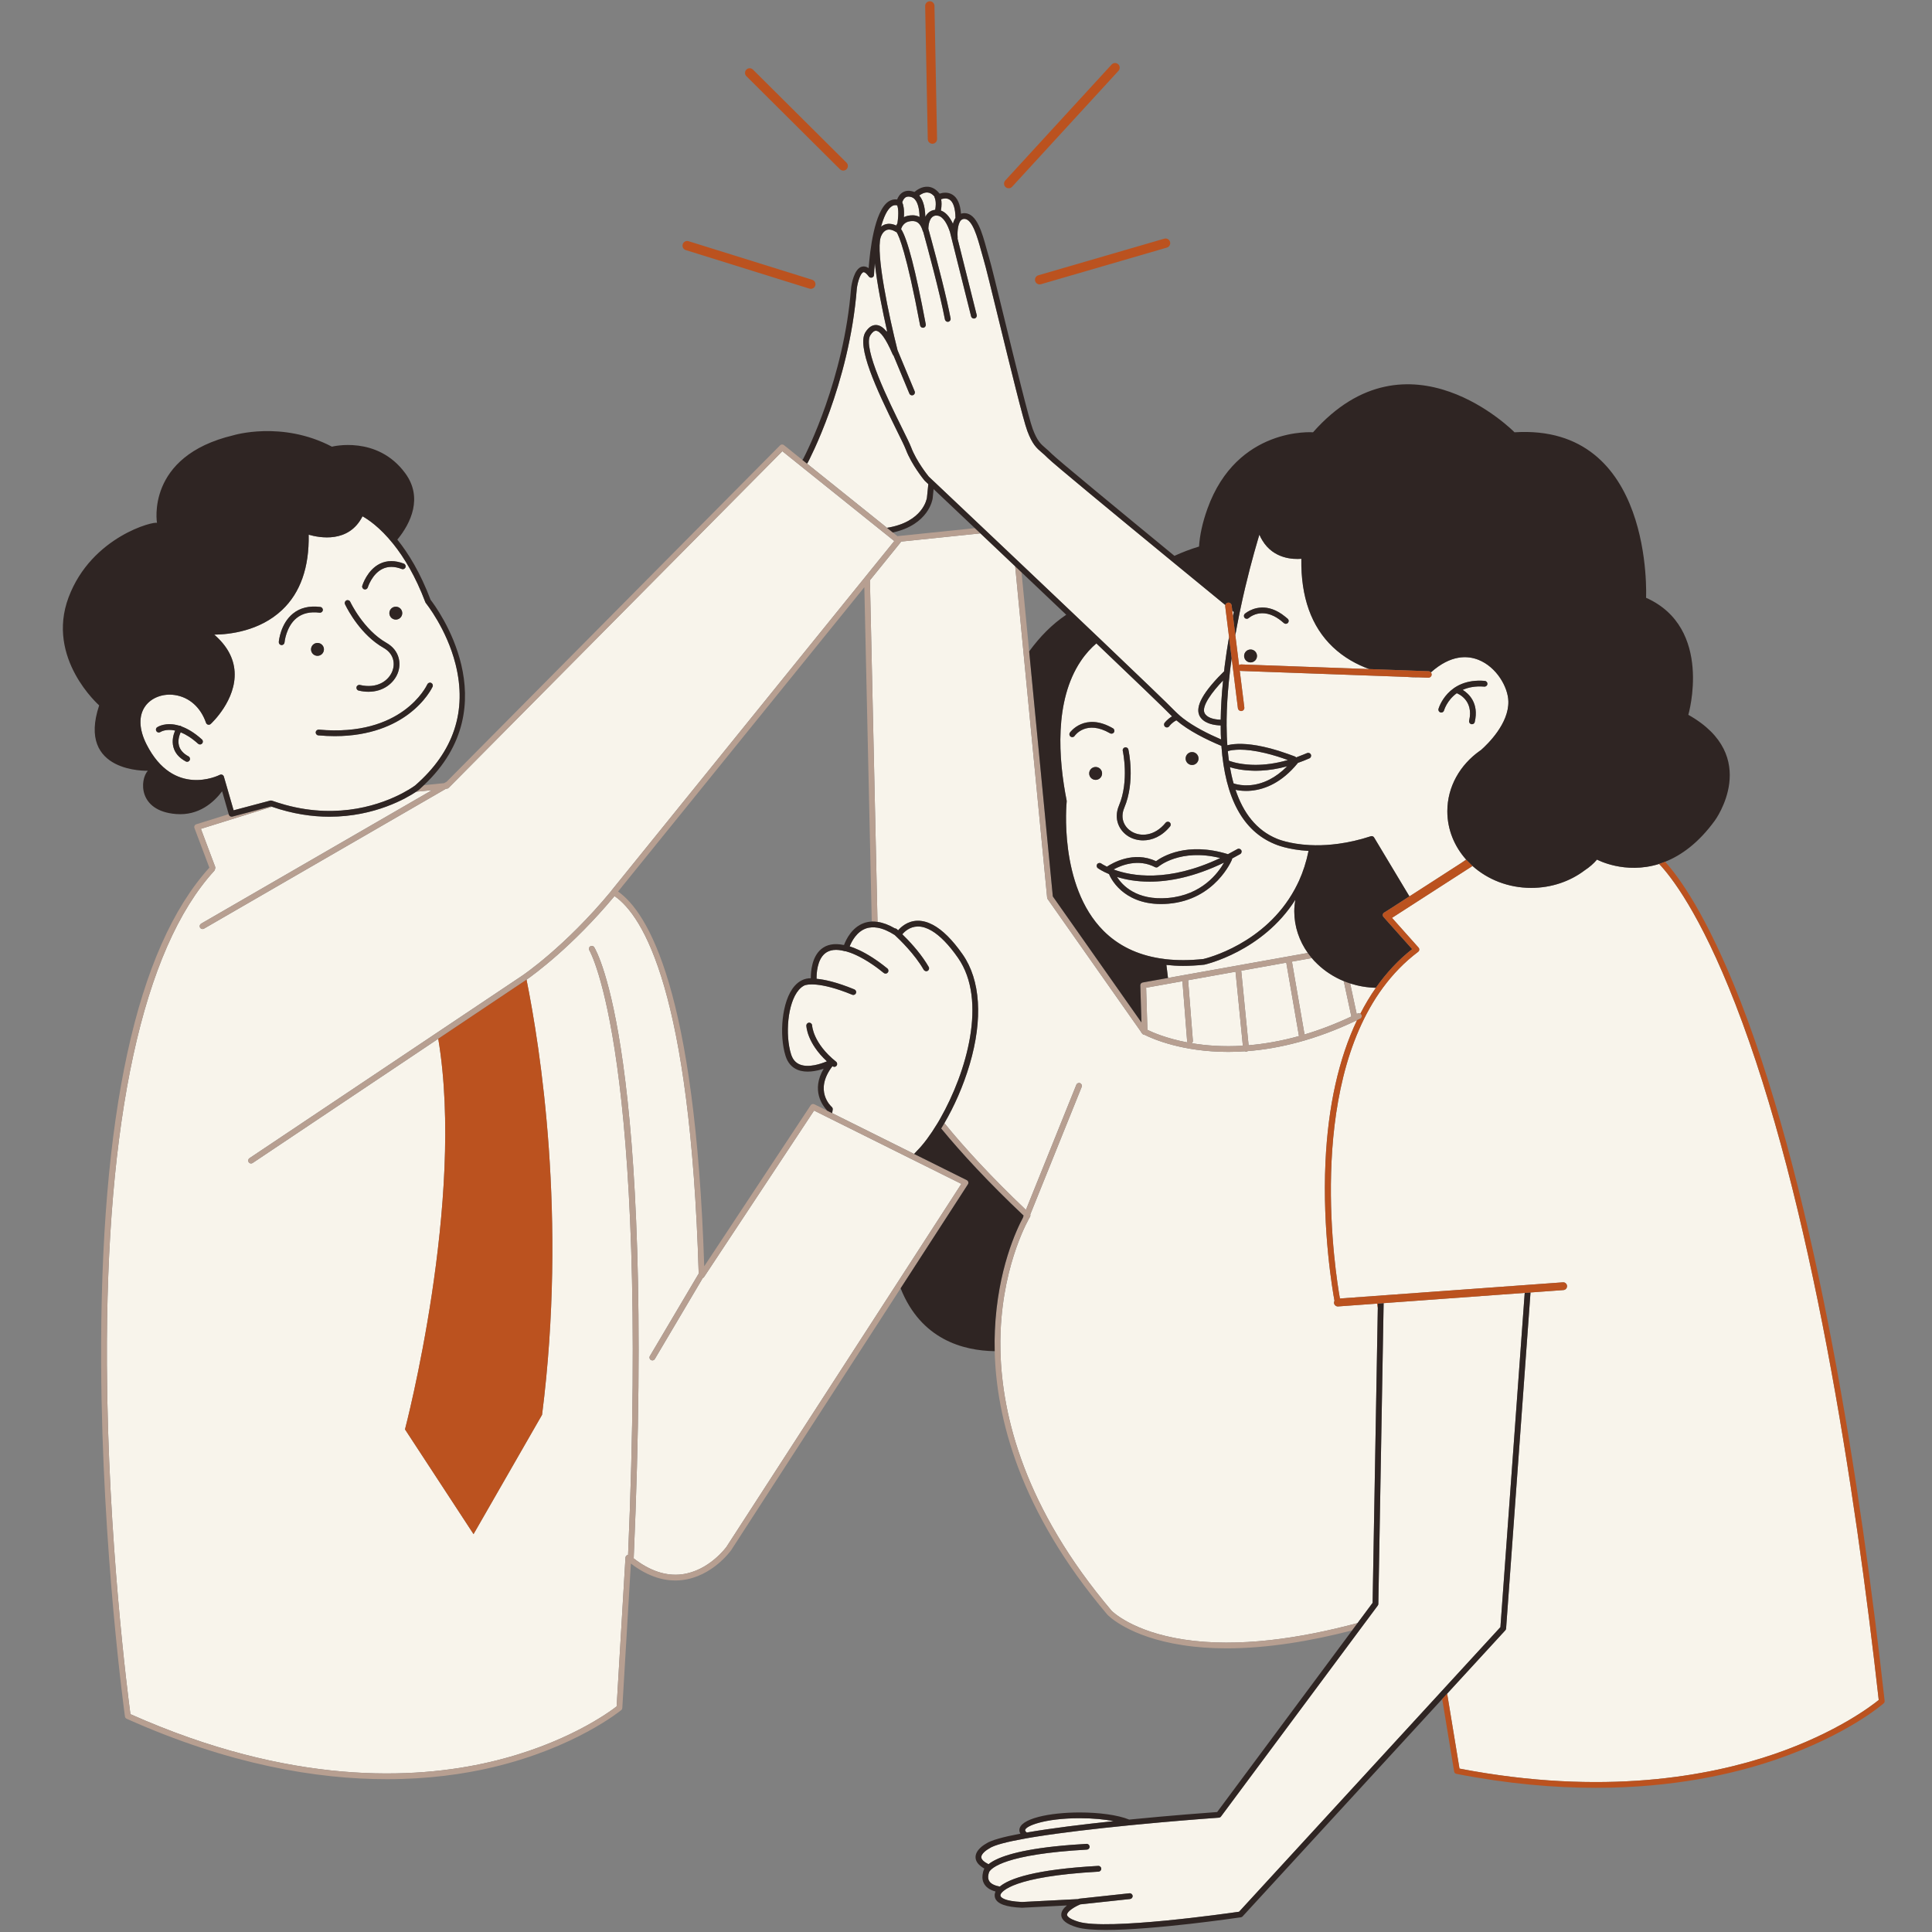 <svg xmlns="http://www.w3.org/2000/svg" xmlns:xlink="http://www.w3.org/1999/xlink" width="500" zoomAndPan="magnify" viewBox="0 0 375 375" height="500" preserveAspectRatio="xMidYMid meet" version="1.0"><rect x="0" y="0" width="375" height="375" fill="#808080" stroke="none"/><defs><clipPath id="70cadcc859"><path d="M 78 0 L 365.863 0 L 365.863 348 L 78 348 Z M 78 0 " clip-rule="nonzero"/></clipPath></defs><path fill="#f8f4eb" d="M 253.844 184.965 L 226.707 189.82 L 226.398 187.293 C 227.438 187.402 228.5 187.477 229.613 187.477 C 230.934 187.477 232.309 187.402 233.73 187.246 C 233.75 187.246 233.77 187.242 233.785 187.238 C 233.938 187.207 245.066 184.691 251.422 174.641 C 251.301 175.371 251.219 176.117 251.219 176.883 C 251.219 179.863 252.188 182.637 253.844 184.965 Z M 262.297 197.297 L 260.82 190.434 C 258.891 189.637 257.168 188.512 255.727 187.133 C 255.492 186.91 255.262 186.684 255.043 186.449 C 254.898 186.289 254.762 186.125 254.625 185.961 L 254.402 186 L 250.766 186.652 L 251.539 191.133 L 251.637 191.688 L 251.73 192.242 L 253.211 200.789 C 256.082 199.934 259.117 198.789 262.297 197.297 Z M 263.402 198.016 C 255.355 201.879 248.195 203.547 242.176 204.02 C 242.102 204.074 242.016 204.117 241.914 204.125 C 241.898 204.129 241.879 204.129 241.859 204.129 C 241.77 204.129 241.684 204.102 241.605 204.059 C 240.496 204.133 239.422 204.172 238.395 204.172 C 229.477 204.172 223.719 201.641 222.168 200.863 C 221.988 200.863 221.82 200.777 221.711 200.625 L 221.699 200.609 C 221.586 200.527 221.504 200.414 221.473 200.285 L 203.352 174.516 C 203.297 174.438 203.262 174.344 203.25 174.246 L 198.773 127.855 L 197.047 109.922 C 194.668 107.668 192.387 105.508 190.297 103.527 L 174.887 105.121 C 174.863 105.176 174.84 105.234 174.801 105.281 L 168.852 112.633 L 170.324 178.938 C 171.379 179.086 172.504 179.504 173.691 180.195 C 173.816 180.199 173.945 180.234 174.047 180.324 C 174.07 180.344 174.172 180.434 174.324 180.574 C 174.324 180.574 174.328 180.574 174.328 180.574 C 174.895 179.91 176.156 178.762 178.078 178.715 C 179.047 178.699 180.039 178.965 181.051 179.5 C 182.922 180.488 184.867 182.41 186.863 185.273 C 190.316 190.23 190.801 197.793 188.223 206.562 C 186.945 210.902 185.156 214.832 183.305 218 C 187.234 222.816 192.387 228.43 199.133 234.836 L 208.918 210.551 C 209.031 210.266 209.359 210.125 209.645 210.242 C 209.93 210.355 210.066 210.684 209.953 210.969 L 199.969 235.746 C 200.012 235.895 200.004 236.055 199.918 236.195 C 199.867 236.277 194.793 244.758 194.219 258.355 C 194.168 259.59 194.152 260.895 194.188 262.258 C 194.492 274.789 198.844 292.691 215.773 312.66 C 215.793 312.676 219.723 316.707 229.828 318.238 C 240.34 319.832 252.387 318.016 263.504 315.035 L 266.422 311.109 L 267.363 257.66 L 267.43 253.871 L 267.289 253.031 L 259.738 253.578 C 259.719 253.582 259.699 253.582 259.684 253.582 C 259.289 253.582 258.961 253.277 258.93 252.883 C 258.922 252.738 258.961 252.605 259.023 252.484 C 258.656 250.504 256.66 238.941 257.273 225.57 C 257.77 214.738 259.852 205.465 263.402 198.016 Z M 241.238 202.973 L 240.477 195.277 L 240.422 194.711 L 240.367 194.148 L 239.816 188.609 L 230.613 190.258 L 231.117 196.645 L 231.203 197.777 L 231.539 202.012 C 231.551 202.203 231.461 202.375 231.316 202.484 C 234.07 202.945 237.398 203.207 241.238 202.973 Z M 264.047 196.75 C 264.965 194.965 265.965 193.285 267.059 191.73 C 265.309 191.688 263.633 191.391 262.062 190.883 L 263.336 196.809 C 263.398 196.777 263.457 196.75 263.52 196.723 C 263.695 196.633 263.891 196.656 264.047 196.75 Z M 230.062 197.508 L 230.02 196.941 L 229.508 190.453 L 226.844 190.93 L 226.293 191.031 L 225.742 191.129 L 222.465 191.715 L 222.715 199.891 C 223.695 200.375 226.387 201.562 230.508 202.34 C 230.465 202.27 230.43 202.188 230.422 202.098 L 230.105 198.074 Z M 241.516 194.418 L 241.57 194.98 L 242.355 202.883 C 245.336 202.633 248.605 202.082 252.129 201.102 L 250.648 192.531 L 250.551 191.98 L 250.457 191.426 L 249.664 186.848 L 240.922 188.414 L 241.461 193.855 Z M 175.445 42.16 C 175.746 42.004 176.086 41.887 176.484 41.836 C 176.867 41.785 177.684 41.68 178.488 42.117 C 178.422 38.848 177.203 38.395 177.191 38.391 C 177.121 38.367 177.059 38.332 177.004 38.285 C 176.531 38.121 176.137 38.109 175.836 38.27 C 175.418 38.488 175.211 38.992 175.125 39.273 C 175.352 39.773 175.543 40.648 175.445 42.16 Z M 173.957 43.773 C 174.02 43.633 174.102 43.484 174.191 43.336 C 174.496 41.289 174.312 40.301 174.156 39.867 C 173.77 39.766 173.422 39.816 173.082 40.043 C 172.199 40.629 171.523 42.156 171.008 44.008 C 171.203 43.848 171.418 43.703 171.676 43.605 C 172.363 43.34 173.129 43.395 173.957 43.773 Z M 181.52 40.727 C 181.816 39.141 181.438 38.414 181.434 38.406 C 181.383 38.32 181.371 38.227 181.367 38.133 C 180.969 37.668 180.531 37.406 180.07 37.367 C 179.418 37.309 178.805 37.664 178.422 37.953 C 178.973 38.57 179.555 39.77 179.605 42.082 C 179.977 41.379 180.578 40.824 181.52 40.727 Z M 184.965 43.434 C 185.074 43.023 185.23 42.633 185.457 42.301 C 185.438 40.449 185.039 39.199 184.293 38.734 C 183.723 38.383 183.031 38.543 182.672 38.668 C 182.77 39.164 182.805 39.891 182.629 40.867 C 183.41 41.148 184.242 41.863 184.965 43.434 Z M 179.918 96.609 L 180.188 93.969 C 179.762 93.566 179.512 93.328 179.48 93.301 C 179.465 93.285 179.449 93.27 179.438 93.25 C 179.336 93.129 176.957 90.246 175.816 87.238 C 175.57 86.598 174.918 85.273 174.086 83.594 C 170.039 75.406 166.234 67.188 168 64.453 C 168.625 63.48 169.348 63.027 170.145 63.09 C 170.852 63.145 171.488 63.625 172.07 64.328 C 172.078 64.328 172.078 64.32 172.086 64.32 C 172.121 64.305 172.156 64.305 172.191 64.297 C 171.348 60.582 170.242 55.25 169.809 51.094 C 169.723 51.984 169.672 52.773 169.645 53.367 C 169.633 53.605 169.477 53.809 169.246 53.879 C 169.02 53.945 168.773 53.863 168.637 53.672 C 168.133 52.984 167.766 52.789 167.582 52.836 C 167.055 52.969 166.496 54.578 166.309 55.992 C 164.855 74.668 156.867 89.641 156.785 89.789 C 156.746 89.859 156.695 89.922 156.629 89.973 C 156.629 89.973 156.625 89.973 156.625 89.977 L 172.168 102.449 C 179.152 101.324 179.891 96.805 179.918 96.609 Z M 175.418 222.977 L 177.43 223.977 L 178.012 223.348 C 179.238 222.117 180.594 220.297 181.918 218.105 C 182.023 217.934 182.129 217.762 182.234 217.582 C 182.336 217.41 182.438 217.227 182.535 217.051 C 187.555 208.207 191.723 194.199 185.945 185.914 C 184.18 183.379 182.453 181.613 180.84 180.66 C 179.918 180.117 179.031 179.832 178.195 179.832 C 178.168 179.832 178.145 179.832 178.117 179.832 C 176.559 179.863 175.555 180.844 175.141 181.344 C 176.355 182.527 178.34 184.613 179.812 186.938 C 179.969 187.184 180.121 187.43 180.262 187.68 C 180.414 187.949 180.324 188.289 180.055 188.441 C 179.969 188.492 179.871 188.516 179.777 188.516 C 179.711 188.516 179.648 188.488 179.586 188.465 C 179.469 188.422 179.359 188.352 179.293 188.234 C 177.574 185.23 174.676 182.422 173.672 181.492 C 172.477 180.723 171.363 180.25 170.352 180.07 C 170.16 180.039 169.973 180.016 169.789 180.004 C 169.602 179.992 169.414 179.984 169.23 179.996 C 168.824 180.02 168.43 180.086 168.059 180.223 C 166.246 180.879 165.297 182.75 164.918 183.691 C 165.883 183.992 167.398 184.613 169.363 185.879 C 169.547 186 169.734 186.125 169.93 186.258 C 170.117 186.383 170.301 186.512 170.496 186.648 C 171.051 187.043 171.629 187.484 172.238 187.98 C 172.477 188.176 172.512 188.527 172.316 188.766 C 172.207 188.902 172.047 188.973 171.883 188.973 C 171.758 188.973 171.633 188.93 171.531 188.848 C 171.188 188.566 170.852 188.305 170.527 188.059 C 170.336 187.914 170.145 187.777 169.961 187.641 C 169.766 187.504 169.578 187.375 169.395 187.246 C 166.883 185.527 165.066 184.879 164.199 184.648 C 164.145 184.648 164.09 184.648 164.035 184.637 C 162.348 184.168 161.031 184.316 160.117 185.074 C 158.609 186.324 158.48 188.938 158.496 189.984 C 160.043 190.125 162.402 190.629 165.836 192.043 C 166.121 192.16 166.258 192.484 166.141 192.77 C 166.051 192.988 165.844 193.117 165.621 193.117 C 165.551 193.117 165.48 193.105 165.41 193.074 C 158.852 190.379 156.461 191.18 156.438 191.188 C 156.379 191.207 156.32 191.211 156.262 191.215 C 155.824 191.398 155.422 191.703 155.051 192.133 C 152.809 194.727 152.398 200.977 153.543 204.621 C 153.855 205.621 154.406 206.27 155.227 206.609 C 156.93 207.316 159.328 206.5 160.5 206.004 C 156.637 202.418 156.516 199.215 156.512 199.066 C 156.508 198.758 156.754 198.504 157.062 198.496 C 157.359 198.5 157.621 198.734 157.629 199.043 C 157.633 199.082 157.793 202.484 162.285 206.078 C 162.527 206.27 162.566 206.621 162.371 206.863 C 162.262 207 162.102 207.074 161.938 207.074 C 161.812 207.074 161.691 207.031 161.586 206.949 C 161.586 206.949 161.582 206.945 161.578 206.945 C 157.93 211.68 161.289 214.727 161.441 214.855 C 161.586 214.98 161.656 215.176 161.629 215.363 L 161.52 216.059 Z M 216.809 170.215 C 217.836 171.832 220.586 174.816 226.707 174.297 C 233.309 173.734 236.473 169.406 237.586 167.43 C 231.797 170.234 226.949 171.129 223.141 171.129 C 220.535 171.129 218.422 170.715 216.809 170.215 Z M 226.039 140.316 C 225.863 140.57 225.926 140.918 226.18 141.094 C 226.277 141.164 226.387 141.195 226.496 141.195 C 226.672 141.195 226.848 141.109 226.957 140.953 C 226.996 140.895 227.445 140.27 228.332 139.816 C 230.746 141.875 234.23 143.59 237.074 144.773 C 237.797 154.914 241.258 161.312 247.434 163.836 C 247.605 163.914 249.953 164.934 253.988 165.164 C 253.555 167.297 252.922 169.23 252.137 170.965 C 252.012 171.242 251.879 171.504 251.746 171.77 C 251.605 172.051 251.465 172.324 251.32 172.594 C 245.551 183.223 234.203 185.996 233.578 186.141 C 230.957 186.422 228.52 186.43 226.262 186.176 C 226.07 186.152 225.883 186.121 225.691 186.094 C 225.5 186.07 225.309 186.047 225.117 186.016 C 220.703 185.312 217.043 183.531 214.184 180.668 C 205.402 171.879 207.027 155.734 207.043 155.574 C 207.051 155.516 207.047 155.461 207.039 155.406 C 205.434 147.309 204.605 136.043 209.766 128.328 C 210.754 126.852 211.816 125.73 212.805 124.887 C 220.027 131.77 225.953 137.449 227.367 138.918 C 227.41 138.961 227.453 139 227.496 139.043 C 226.543 139.621 226.051 140.301 226.039 140.316 Z M 215.465 142.332 C 215.73 142.484 216.074 142.395 216.227 142.125 C 216.383 141.859 216.289 141.516 216.023 141.363 C 210.531 138.18 207.695 142.16 207.664 142.199 C 207.492 142.457 207.555 142.805 207.809 142.98 C 207.906 143.047 208.016 143.078 208.125 143.078 C 208.301 143.078 208.477 142.992 208.586 142.836 C 208.676 142.707 210.855 139.66 215.465 142.332 Z M 212.664 151.375 C 213.355 151.375 213.914 150.816 213.914 150.121 C 213.914 149.43 213.355 148.871 212.664 148.871 C 211.973 148.871 211.41 149.43 211.41 150.121 C 211.41 150.816 211.973 151.375 212.664 151.375 Z M 230.129 147.23 C 230.129 147.922 230.691 148.484 231.383 148.484 C 232.074 148.484 232.633 147.922 232.633 147.23 C 232.633 146.539 232.074 145.977 231.383 145.977 C 230.691 145.977 230.129 146.539 230.129 147.23 Z M 224.379 167.16 C 220.059 165.117 215.941 167.5 214.852 168.223 C 214.148 167.883 213.773 167.625 213.75 167.605 C 213.5 167.426 213.148 167.48 212.969 167.73 C 212.789 167.98 212.844 168.332 213.094 168.512 C 213.199 168.59 213.934 169.105 215.262 169.66 C 215.344 169.867 215.973 171.391 217.629 172.84 C 219.055 174.082 221.504 175.473 225.352 175.473 C 225.816 175.473 226.297 175.453 226.801 175.41 C 235.906 174.637 239.082 166.949 239.113 166.875 C 239.145 166.797 239.152 166.719 239.148 166.641 C 239.664 166.367 240.188 166.082 240.719 165.777 C 240.984 165.625 241.078 165.281 240.926 165.016 C 240.77 164.746 240.43 164.652 240.164 164.809 C 239.547 165.16 238.941 165.488 238.344 165.797 C 230.387 163.332 225.598 166.262 224.379 167.16 Z M 219.625 161.395 C 218.395 160.648 217.289 158.992 218.23 156.773 C 220.379 151.688 219.078 145.742 219.02 145.488 C 218.953 145.188 218.652 145 218.355 145.066 C 218.051 145.137 217.863 145.434 217.93 145.734 C 217.945 145.793 219.207 151.59 217.199 156.336 C 216.062 159.031 217.309 161.297 219.051 162.352 C 219.84 162.828 220.824 163.117 221.879 163.117 C 223.602 163.117 225.52 162.352 227.109 160.406 C 227.305 160.168 227.27 159.816 227.031 159.621 C 226.793 159.426 226.438 159.461 226.246 159.699 C 224.09 162.332 221.367 162.445 219.625 161.395 Z M 216.137 168.762 C 219.598 170.047 226.723 171.344 236.84 166.547 C 229.086 164.605 224.863 168.199 224.816 168.238 C 224.645 168.391 224.395 168.422 224.191 168.312 C 220.941 166.613 217.66 167.934 216.137 168.762 Z M 239.477 118.785 C 239.383 118.707 239.289 118.629 239.188 118.551 L 239.316 119.57 C 239.367 119.305 239.422 119.043 239.477 118.785 Z M 177.539 75.961 C 177.656 76.246 177.523 76.57 177.238 76.691 C 177.168 76.719 177.094 76.734 177.023 76.734 C 176.805 76.734 176.598 76.605 176.508 76.391 L 173.43 69 C 173.367 68.949 173.312 68.887 173.277 68.805 L 173.203 68.637 C 171.953 65.762 170.891 64.27 170.055 64.203 C 169.699 64.172 169.324 64.461 168.938 65.059 C 167.367 67.488 172.582 78.031 175.09 83.098 C 175.93 84.805 176.598 86.148 176.859 86.844 C 177.879 89.531 180.043 92.227 180.273 92.512 C 180.289 92.523 180.312 92.547 180.332 92.566 C 180.426 92.652 180.598 92.816 180.844 93.051 C 180.988 93.188 181.16 93.348 181.355 93.531 C 183.02 95.105 186.43 98.328 190.691 102.363 C 190.871 102.531 191.047 102.699 191.227 102.871 C 191.402 103.039 191.582 103.207 191.762 103.375 C 193.379 104.906 195.098 106.535 196.883 108.227 C 197.086 108.418 197.293 108.613 197.5 108.809 C 197.703 109.004 197.91 109.199 198.117 109.395 C 201.312 112.426 204.668 115.605 207.934 118.711 C 209.609 120.305 211.266 121.879 212.863 123.402 C 213.004 123.531 213.141 123.664 213.277 123.793 C 213.414 123.926 213.555 124.059 213.691 124.188 C 220.875 131.031 226.758 136.676 228.172 138.141 C 228.301 138.277 228.449 138.406 228.59 138.535 C 228.906 138.832 229.246 139.125 229.613 139.41 C 231.727 141.055 234.555 142.469 237.008 143.52 C 237.008 143.473 237.004 143.426 237 143.375 C 236.988 143.094 236.969 142.828 236.957 142.539 C 236.949 142.277 236.949 142.004 236.945 141.738 C 236.941 141.434 236.941 141.121 236.941 140.812 C 236.605 140.797 236.27 140.773 235.938 140.723 C 235.586 140.676 235.25 140.598 234.922 140.5 C 234.777 140.453 234.641 140.406 234.504 140.352 C 233.758 140.051 233.133 139.582 232.785 138.852 C 232.762 138.805 232.758 138.754 232.738 138.707 C 232.672 138.539 232.629 138.363 232.605 138.176 C 232.574 137.934 232.582 137.676 232.625 137.402 C 232.797 136.234 233.605 134.781 235.094 132.988 C 236.008 131.887 236.961 130.922 237.594 130.309 C 237.629 129.996 237.652 129.695 237.695 129.379 C 237.938 127.438 238.23 125.512 238.555 123.637 L 237.812 117.672 C 237.805 117.59 237.812 117.512 237.832 117.438 C 235.129 115.227 231.156 111.969 226.84 108.422 C 216.512 99.938 204.309 89.867 203.344 88.871 C 202.93 88.441 202.566 88.133 202.211 87.832 C 201.195 86.961 200.391 86.273 199.406 83.66 C 198.625 81.582 196.102 71.262 193.871 62.152 C 192.488 56.5 191.297 51.617 190.922 50.387 C 190.762 49.855 190.602 49.273 190.438 48.672 C 189.727 46.086 188.754 42.547 187.215 42.488 C 186.949 42.48 186.746 42.562 186.566 42.723 C 186.551 42.738 186.527 42.746 186.512 42.766 C 185.797 43.52 185.816 45.551 185.879 46.199 C 185.883 46.246 185.871 46.285 185.863 46.328 L 186.102 47.27 L 189.578 61.137 C 189.652 61.434 189.469 61.738 189.172 61.812 C 189.125 61.824 189.078 61.828 189.035 61.828 C 188.785 61.828 188.559 61.66 188.492 61.406 L 185.766 50.531 L 185.371 48.945 L 184.973 47.359 L 184.422 45.164 C 184.418 45.148 184.422 45.137 184.418 45.121 C 183.941 43.652 183.164 42.062 182.02 41.859 C 182.004 41.859 181.992 41.867 181.973 41.867 C 181.93 41.867 181.887 41.859 181.84 41.852 C 181.832 41.848 181.828 41.844 181.82 41.84 C 181.762 41.84 181.707 41.832 181.645 41.836 C 180.352 41.957 180.207 43.766 180.195 44.406 C 180.688 46.18 182.59 53.133 183.824 58.559 C 183.961 59.16 184.086 59.742 184.203 60.301 C 184.316 60.824 184.418 61.328 184.508 61.797 C 184.566 62.102 184.367 62.395 184.062 62.453 C 184.035 62.457 184.008 62.457 183.984 62.457 C 183.977 62.461 183.965 62.461 183.957 62.461 C 183.738 62.461 183.547 62.328 183.457 62.129 C 183.438 62.09 183.418 62.051 183.41 62.008 C 182.434 56.863 179.934 47.66 179.203 45.012 C 179.16 44.961 179.125 44.898 179.105 44.828 C 178.512 42.863 177.52 42.828 176.633 42.941 C 175.449 43.098 175.031 44.027 174.898 44.457 C 176.117 46.289 177.727 52.48 179.691 62.953 C 179.746 63.258 179.547 63.551 179.246 63.609 C 179.211 63.613 179.176 63.617 179.141 63.617 C 178.879 63.617 178.645 63.43 178.594 63.16 C 175.93 48.973 174.48 45.773 174.039 45.078 C 174.023 45.07 174.008 45.07 173.992 45.062 C 173.234 44.59 172.59 44.449 172.078 44.648 C 171.27 44.961 170.945 46.035 170.941 46.047 C 169.953 49.211 172.582 61.504 174.211 67.973 Z M 233.793 138.371 C 234.242 139.316 235.562 139.648 236.938 139.703 C 236.969 137.324 237.125 134.777 237.398 132.074 C 235.285 134.277 233.184 137.086 233.793 138.371 Z M 198.977 355.242 C 198.977 355.375 199.09 355.527 199.297 355.691 C 204.047 354.859 210.211 354.109 216.16 353.484 C 214.469 353.152 212.266 352.914 209.578 352.914 C 202.719 352.914 198.977 354.453 198.977 355.242 Z M 177.164 225.094 L 176.645 224.836 L 175.293 224.164 L 161.34 217.219 L 160.812 216.957 L 160.289 216.695 L 158.012 215.559 L 136.652 247.871 C 136.59 247.969 136.5 248.035 136.398 248.078 L 127.105 263.777 C 127 263.953 126.816 264.051 126.625 264.051 C 126.527 264.051 126.43 264.023 126.34 263.973 C 126.074 263.816 125.984 263.473 126.145 263.207 L 135.617 247.203 C 133.988 192.543 124.875 177.785 119.277 173.926 C 111.078 183.762 103.594 189.184 102.199 190.156 C 104.84 203.289 110.09 236.199 105.215 274.609 L 91.914 297.773 L 78.609 277.438 C 78.609 277.438 90.32 232.938 85.066 201.625 L 49.043 225.734 C 48.949 225.797 48.84 225.828 48.734 225.828 C 48.555 225.828 48.379 225.742 48.27 225.578 C 48.098 225.324 48.168 224.977 48.422 224.805 L 101.324 189.398 C 101.41 189.344 109.637 183.828 118.668 172.91 C 118.684 172.879 118.691 172.848 118.715 172.82 L 167.727 112.246 L 168.812 110.902 L 173.367 105.277 L 173.578 105.016 L 173.223 104.73 L 172.602 104.23 L 171.871 103.645 L 171.301 103.188 L 170.734 102.734 L 155.703 90.672 L 155.254 90.309 L 154.801 89.949 L 151.855 87.582 L 87.52 152.484 C 87.508 152.496 87.496 152.504 87.484 152.516 L 87.09 152.914 C 87 153.008 86.879 153.066 86.75 153.078 L 86.555 153.098 L 39.594 180.25 C 39.508 180.301 39.41 180.324 39.316 180.324 C 39.121 180.324 38.934 180.223 38.832 180.047 C 38.676 179.777 38.77 179.438 39.035 179.281 L 83.852 153.367 L 80.777 153.676 C 79.008 154.859 72.816 158.523 63.945 158.523 C 60.574 158.523 56.816 157.988 52.773 156.586 L 38.996 160.879 L 41.758 168.223 C 41.801 168.336 41.805 168.457 41.77 168.574 L 41.699 168.816 C 41.676 168.902 41.633 168.977 41.574 169.043 C 27.723 184.18 20.52 217.312 20.75 264.859 C 20.914 298.969 24.867 329.355 25.316 332.715 C 56.445 346.59 80.465 345.426 95.148 341.992 C 109.828 338.562 118.352 332.254 119.688 331.211 L 121.402 302.336 C 121.414 302.125 121.543 301.938 121.738 301.855 C 121.793 301.832 121.852 301.84 121.91 301.832 C 126.094 204.777 114.508 184.641 114.391 184.449 C 114.23 184.188 114.309 183.84 114.574 183.68 C 114.836 183.52 115.176 183.598 115.34 183.859 C 115.828 184.648 127.285 204.309 123 302.477 C 126.125 304.906 129.27 305.961 132.352 305.574 C 137.621 304.91 140.969 300.293 141.004 300.246 L 174.32 248.762 L 186.598 229.789 L 177.684 225.352 Z M 28.441 144.48 C 26.957 141.547 26.871 138.91 28.203 137.059 C 29.383 135.414 31.625 134.57 33.91 134.902 C 36.73 135.316 38.945 137.281 39.988 140.297 C 40.051 140.477 40.199 140.609 40.379 140.656 C 40.562 140.703 40.758 140.652 40.895 140.527 C 41.098 140.34 45.883 135.867 45.535 130.363 C 45.367 127.715 44.043 125.305 41.586 123.184 C 44.484 123.148 50.383 122.527 54.75 118.398 C 58.297 115.055 60.031 110.137 59.914 103.781 C 62.012 104.395 67.711 105.477 70.363 100.215 C 71.34 100.754 73.699 102.277 76.363 105.613 C 78.414 108.18 80.645 111.812 82.566 116.902 C 82.586 116.957 82.617 117.012 82.656 117.059 C 82.695 117.105 86.688 122.051 88.414 128.883 C 90.715 137.988 88.078 145.922 80.598 152.441 C 80.59 152.445 80.516 152.504 80.391 152.59 C 80.191 152.73 79.848 152.961 79.363 153.254 C 79.027 153.457 78.617 153.691 78.152 153.938 C 74.258 156 65.988 159.137 55.363 156.219 C 54.898 156.09 54.426 155.949 53.949 155.797 C 53.566 155.676 53.18 155.551 52.789 155.41 C 52.789 155.41 52.785 155.41 52.785 155.41 C 52.727 155.387 52.66 155.379 52.598 155.379 C 52.551 155.379 52.504 155.383 52.453 155.395 L 45.344 157.281 L 43.934 152.395 L 43.453 150.742 C 43.406 150.582 43.293 150.449 43.141 150.383 C 42.988 150.316 42.812 150.324 42.664 150.398 C 42.301 150.582 33.672 154.797 28.441 144.48 Z M 60.73 126.922 C 60.957 127.152 61.273 127.297 61.621 127.297 C 62.312 127.297 62.875 126.738 62.875 126.043 C 62.875 125.52 62.551 125.07 62.09 124.883 C 61.945 124.824 61.789 124.793 61.621 124.793 C 60.93 124.793 60.371 125.352 60.371 126.043 C 60.371 126.387 60.508 126.695 60.73 126.922 Z M 61.891 141.621 C 61.582 141.598 61.309 141.82 61.281 142.129 C 61.254 142.434 61.48 142.707 61.789 142.734 C 62.906 142.836 63.969 142.883 64.984 142.883 C 71.973 142.883 76.547 140.652 79.254 138.637 C 82.645 136.109 83.91 133.406 83.965 133.293 C 84.094 133.012 83.969 132.68 83.691 132.551 C 83.41 132.422 83.078 132.547 82.949 132.824 C 82.754 133.242 78 143.086 61.891 141.621 Z M 78.078 119.008 C 78.078 118.316 77.52 117.758 76.828 117.758 C 76.137 117.758 75.574 118.316 75.574 119.008 C 75.574 119.699 76.137 120.262 76.828 120.262 C 77.52 120.262 78.078 119.699 78.078 119.008 Z M 73.742 109.418 C 71.27 110.633 70.355 113.566 70.316 113.691 C 70.227 113.984 70.395 114.297 70.691 114.387 C 70.746 114.402 70.797 114.41 70.852 114.41 C 71.094 114.41 71.312 114.254 71.387 114.016 C 71.395 113.988 72.191 111.422 74.234 110.426 C 75.312 109.895 76.574 109.902 77.98 110.441 C 78.266 110.551 78.59 110.41 78.699 110.121 C 78.812 109.832 78.668 109.508 78.379 109.398 C 76.672 108.742 75.113 108.75 73.742 109.418 Z M 66.965 117.277 C 66.977 117.297 67.008 117.367 67.051 117.453 C 67.527 118.426 70.059 123.254 74.453 125.75 C 76.551 126.938 76.68 128.926 76.156 130.266 C 75.414 132.164 73.184 133.727 69.871 132.953 C 69.574 132.879 69.27 133.066 69.199 133.367 C 69.129 133.668 69.316 133.969 69.617 134.039 C 70.289 134.199 70.926 134.27 71.523 134.27 C 74.438 134.27 76.457 132.559 77.195 130.676 C 77.938 128.777 77.547 126.219 75.008 124.777 C 70.527 122.23 68.008 116.863 67.98 116.809 C 67.918 116.672 67.805 116.574 67.676 116.523 C 67.539 116.473 67.383 116.473 67.238 116.535 C 66.961 116.664 66.836 116.996 66.965 117.277 Z M 54.113 124.605 C 54.09 124.914 54.316 125.184 54.625 125.207 C 54.641 125.211 54.656 125.211 54.672 125.211 C 54.957 125.211 55.203 124.988 55.227 124.695 C 55.23 124.668 55.504 121.633 57.57 119.961 C 58.715 119.035 60.215 118.688 62.031 118.922 C 62.336 118.961 62.617 118.746 62.66 118.441 C 62.699 118.133 62.48 117.852 62.176 117.812 C 60.039 117.539 58.254 117.969 56.863 119.098 C 54.422 121.074 54.125 124.465 54.113 124.605 Z M 30.359 141.93 C 30.531 142.184 30.875 142.254 31.133 142.086 C 31.199 142.039 32.219 141.41 33.992 141.801 C 33.68 142.531 33.324 143.73 33.652 144.988 C 33.953 146.156 34.762 147.098 36.055 147.793 C 36.141 147.84 36.23 147.859 36.32 147.859 C 36.52 147.859 36.711 147.754 36.812 147.566 C 36.957 147.293 36.855 146.953 36.586 146.809 C 35.578 146.27 34.957 145.562 34.734 144.715 C 34.469 143.703 34.812 142.695 35.066 142.137 C 36.039 142.527 37.164 143.203 38.445 144.355 C 38.551 144.453 38.684 144.5 38.816 144.5 C 38.969 144.5 39.121 144.438 39.234 144.312 C 39.441 144.082 39.422 143.73 39.191 143.523 C 37.695 142.176 36.359 141.414 35.199 140.996 C 35.176 140.973 35.156 140.941 35.125 140.922 C 35.012 140.852 34.883 140.832 34.758 140.848 C 32.16 140.074 30.598 141.094 30.504 141.16 C 30.254 141.332 30.188 141.676 30.359 141.93 Z M 336.836 194.879 C 329.965 177.191 324.262 170.02 322.039 167.688 C 315.371 169.785 309.977 166.844 309.977 166.844 C 309.324 167.621 308.512 168.324 307.582 168.934 C 304.766 171.062 301.148 172.34 297.207 172.34 C 292.77 172.34 288.754 170.715 285.816 168.086 L 282.16 170.441 L 279.254 172.312 L 270.188 178.156 L 273.18 181.508 L 273.617 181.996 L 274.051 182.484 L 275.188 183.758 L 275.34 183.93 C 275.445 184.043 275.492 184.199 275.48 184.355 C 275.465 184.512 275.383 184.652 275.258 184.746 C 275.254 184.75 275.246 184.758 275.242 184.762 C 272.594 186.758 270.34 189.109 268.426 191.707 C 253.578 211.891 259.234 247.297 260.078 252.039 L 278.836 250.676 L 279.953 250.598 L 302.223 248.98 L 303.352 248.898 C 303.766 248.855 304.129 249.18 304.16 249.594 C 304.188 250.012 303.875 250.375 303.461 250.402 L 302.668 250.461 L 297.07 250.867 L 296.695 256.043 L 292.332 316.098 C 292.32 316.227 292.27 316.344 292.184 316.438 L 280.891 328.738 L 283.285 343.281 C 311.246 348.664 331.902 344.734 344.332 340.48 C 356.52 336.305 363.379 331.012 364.66 329.965 C 360.129 289.289 351.625 232.953 336.836 194.879 Z M 295.57 256.105 L 295.945 250.949 L 280.035 252.105 L 279.477 252.145 L 278.918 252.188 L 268.562 252.938 L 268.547 253.789 L 268.492 256.895 L 268.48 257.598 L 268.438 260.004 L 267.535 311.309 C 267.535 311.426 267.496 311.539 267.426 311.633 L 265.254 314.555 L 264.691 315.309 L 264.172 316.008 L 236.992 352.586 C 236.895 352.719 236.746 352.797 236.582 352.809 C 232.234 353.121 226.582 353.578 220.766 354.141 C 220.508 354.164 220.254 354.188 219.996 354.215 C 219.668 354.246 219.336 354.277 219.004 354.312 C 212.582 354.949 206.098 355.703 201.051 356.508 C 200.672 356.57 200.305 356.633 199.941 356.691 C 199.641 356.742 199.352 356.793 199.062 356.844 C 195.504 357.477 192.918 358.133 192.008 358.785 C 191.988 358.797 191.965 358.812 191.945 358.824 C 191.555 359.031 190.449 359.785 190.469 360.488 C 190.484 360.926 190.98 361.402 191.871 361.844 C 193.398 360.617 196.906 359.238 204.668 358.391 C 205.672 358.281 206.746 358.184 207.898 358.094 C 208.848 358.02 209.844 357.949 210.902 357.891 C 211.078 357.883 211.238 357.965 211.348 358.09 C 211.426 358.18 211.484 358.289 211.492 358.418 C 211.496 358.496 211.48 358.574 211.457 358.645 C 211.379 358.844 211.191 358.996 210.965 359.008 C 195.078 359.895 192.434 362.578 192.004 363.328 C 191.828 363.789 191.684 364.434 191.938 364.984 C 192.211 365.582 192.934 365.977 194.066 366.176 C 195.906 364.645 200.777 362.859 213.164 362.168 C 213.469 362.152 213.734 362.387 213.754 362.695 C 213.77 363.004 213.535 363.266 213.227 363.285 C 196.539 364.219 194.461 367.133 194.211 367.707 C 194.18 367.82 194.164 367.934 194.207 368.035 C 194.293 368.262 194.859 369.02 198.367 369.176 L 209.281 368.613 C 209.348 368.57 209.422 368.543 209.508 368.531 L 219.227 367.484 C 219.523 367.453 219.809 367.672 219.84 367.98 C 219.875 368.289 219.652 368.562 219.344 368.598 L 209.645 369.641 C 209.621 369.656 209.605 369.672 209.582 369.684 C 208.523 370.121 207.078 371.051 207.109 371.664 C 207.117 371.824 207.305 372.402 209.355 373.016 C 214.945 374.691 238.125 371.41 240.504 371.066 L 279.699 328.383 L 280.66 327.336 L 291.23 315.824 Z M 247.938 146.828 C 247.086 146.562 246.305 146.352 245.574 146.176 C 243.477 145.672 241.875 145.512 240.707 145.508 C 240.652 145.508 240.598 145.508 240.547 145.508 C 240.328 145.512 240.125 145.52 239.941 145.531 C 239.672 145.547 239.426 145.57 239.219 145.598 C 239.203 145.602 239.184 145.602 239.168 145.605 C 238.773 145.664 238.5 145.734 238.32 145.793 C 238.379 146.418 238.449 147.039 238.535 147.648 C 238.648 147.695 239.875 148.191 241.996 148.383 C 242.266 148.41 242.547 148.43 242.844 148.441 C 243.105 148.453 243.371 148.461 243.652 148.461 C 245.391 148.465 247.527 148.23 249.98 147.523 C 249.266 147.266 248.578 147.027 247.938 146.828 Z M 243.676 149.605 C 243.508 149.605 243.359 149.594 243.199 149.59 C 241.066 149.539 239.543 149.168 238.73 148.906 C 238.918 149.996 239.152 151.051 239.438 152.059 C 240.094 152.285 242.434 152.914 245.375 151.773 C 245.559 151.703 245.746 151.625 245.934 151.539 C 246.105 151.461 246.285 151.371 246.461 151.281 C 247.547 150.719 248.688 149.902 249.84 148.738 C 247.949 149.254 246.246 149.5 244.762 149.574 C 244.496 149.59 244.246 149.594 243.996 149.598 C 243.891 149.598 243.777 149.605 243.676 149.605 Z M 240.504 129.125 L 239.777 123.277 C 240 122.023 240.23 120.797 240.473 119.602 C 240.516 119.395 240.555 119.184 240.598 118.98 C 240.641 118.773 240.684 118.566 240.727 118.363 C 240.746 118.277 240.762 118.191 240.781 118.105 C 241.977 112.434 243.301 107.645 244.133 104.824 C 244.246 104.438 244.352 104.086 244.445 103.777 C 244.625 104.199 244.824 104.57 245.039 104.918 C 247.211 108.492 251.031 108.594 252.59 108.461 C 252.473 115.855 254.523 121.613 258.699 125.582 C 260.867 127.641 263.355 128.988 265.773 129.867 L 262.926 129.766 L 254.422 129.457 L 253.305 129.418 L 240.934 128.969 C 240.77 128.961 240.621 129.023 240.504 129.125 Z M 243.984 127.32 C 243.984 126.629 243.426 126.066 242.734 126.066 C 242.043 126.066 241.48 126.629 241.48 127.32 C 241.48 128.012 242.043 128.574 242.734 128.574 C 243.426 128.574 243.984 128.012 243.984 127.32 Z M 241.461 119.684 C 241.484 119.773 241.52 119.859 241.586 119.93 C 241.793 120.156 242.145 120.172 242.371 119.961 C 242.383 119.953 242.41 119.93 242.445 119.902 C 242.574 119.797 242.871 119.578 243.312 119.387 C 244.164 119.008 245.539 118.738 247.258 119.582 C 247.582 119.738 247.918 119.945 248.266 120.191 C 248.512 120.367 248.766 120.562 249.023 120.789 C 249.082 120.84 249.141 120.883 249.203 120.938 C 249.309 121.035 249.445 121.086 249.578 121.086 C 249.613 121.086 249.641 121.07 249.676 121.066 C 249.793 121.043 249.906 120.996 249.992 120.902 C 250.008 120.883 250.016 120.859 250.031 120.84 C 250.145 120.668 250.164 120.457 250.078 120.281 C 250.047 120.219 250.008 120.16 249.957 120.113 C 249.781 119.953 249.613 119.828 249.445 119.688 C 247.719 118.285 246.156 117.879 244.891 117.922 C 244.879 117.922 244.867 117.922 244.855 117.926 C 244.242 117.949 243.703 118.07 243.246 118.23 C 242.34 118.555 241.766 119.012 241.645 119.113 C 241.633 119.125 241.613 119.141 241.613 119.145 C 241.461 119.285 241.414 119.496 241.461 119.684 Z M 238.512 132.383 C 238.578 131.695 238.652 131.008 238.734 130.32 C 238.766 130.051 238.801 129.781 238.832 129.516 C 238.906 128.926 238.984 128.34 239.066 127.754 L 239.641 132.367 L 240.277 137.465 C 240.301 137.66 240.414 137.812 240.566 137.91 C 240.664 137.973 240.777 138.016 240.898 138.016 C 240.926 138.016 240.949 138.016 240.977 138.012 C 241.32 137.969 241.566 137.656 241.523 137.312 L 240.633 130.16 C 240.711 130.199 240.797 130.223 240.887 130.227 L 253.277 130.676 L 254.395 130.715 L 264.953 131.098 L 266.93 131.168 L 272.941 131.387 C 273.938 131.465 274.781 131.48 275.406 131.473 L 277.234 131.539 C 277.242 131.539 277.25 131.539 277.258 131.539 C 277.594 131.539 277.875 131.273 277.887 130.934 C 277.891 130.773 277.832 130.625 277.734 130.512 C 281.625 127.031 284.879 127.238 286.977 128.074 C 290.473 129.469 292.707 133.344 292.773 136.133 C 292.879 140.441 288.781 144.414 287.469 145.574 C 287.395 145.625 287.316 145.676 287.242 145.73 C 283.402 148.449 280.926 152.691 280.926 157.469 C 280.926 161.031 282.301 164.297 284.586 166.855 L 283.578 167.539 L 281.297 169.008 L 278.758 170.648 L 273.57 173.988 L 266.715 162.562 C 266.613 162.391 266.426 162.289 266.234 162.289 C 266.176 162.289 266.117 162.301 266.062 162.32 C 263.805 163.059 261.727 163.508 259.824 163.77 C 258.176 163.996 256.668 164.082 255.324 164.066 C 255.129 164.062 254.949 164.055 254.762 164.047 C 254.574 164.043 254.379 164.039 254.195 164.031 C 250.223 163.824 247.926 162.832 247.875 162.809 C 243.832 161.156 241.293 157.727 239.816 153.305 C 240.34 153.414 241.039 153.516 241.883 153.516 C 243.094 153.516 244.586 153.301 246.207 152.609 C 246.387 152.531 246.566 152.449 246.75 152.359 C 246.922 152.277 247.098 152.188 247.273 152.09 C 248.766 151.273 250.332 150.027 251.871 148.148 C 251.891 148.129 251.895 148.105 251.906 148.082 C 252.637 147.824 253.383 147.539 254.156 147.195 C 254.438 147.07 254.566 146.738 254.438 146.457 C 254.359 146.277 254.199 146.172 254.02 146.141 C 253.914 146.125 253.805 146.125 253.703 146.172 C 253.617 146.207 253.539 146.234 253.457 146.273 C 253.297 146.344 253.141 146.402 252.98 146.469 C 252.539 146.648 252.105 146.824 251.68 146.977 C 251.641 146.988 251.602 147 251.562 147.016 C 251.555 147 251.547 146.984 251.531 146.969 C 251.477 146.91 251.41 146.859 251.328 146.828 C 250.875 146.652 250.449 146.504 250.023 146.352 C 249.363 146.117 248.727 145.902 248.129 145.715 C 244.004 144.445 241.281 144.289 239.629 144.43 C 239.523 144.438 239.406 144.445 239.309 144.457 C 239.168 144.473 239.047 144.492 238.922 144.512 C 238.668 144.551 238.449 144.598 238.266 144.645 C 238.262 144.645 238.258 144.645 238.254 144.648 C 238.246 144.648 238.234 144.652 238.227 144.656 C 238.227 144.648 238.223 144.641 238.223 144.633 C 238.223 144.621 238.223 144.609 238.223 144.598 C 238.207 144.402 238.195 144.207 238.184 144.012 C 238.18 143.926 238.176 143.84 238.168 143.754 C 238.156 143.48 238.141 143.203 238.129 142.926 C 238.102 142.223 238.086 141.516 238.082 140.805 C 238.082 140.617 238.082 140.43 238.086 140.246 C 238.086 140.059 238.086 139.875 238.086 139.691 C 238.117 137.289 238.27 134.832 238.512 132.383 Z M 279.605 138.281 C 279.652 138.297 279.703 138.301 279.75 138.301 C 279.996 138.301 280.223 138.137 280.289 137.887 C 280.297 137.855 280.855 135.914 282.762 134.551 C 282.773 134.559 282.785 134.57 282.801 134.574 C 282.938 134.625 286.098 135.859 285.16 139.883 C 285.09 140.188 285.277 140.484 285.578 140.555 C 285.621 140.566 285.664 140.57 285.707 140.57 C 285.961 140.57 286.191 140.398 286.25 140.137 C 287.109 136.445 285.059 134.617 283.906 133.902 C 284.984 133.418 286.352 133.129 288.102 133.273 C 288.41 133.297 288.68 133.07 288.707 132.766 C 288.73 132.457 288.504 132.188 288.195 132.16 C 280.934 131.555 279.227 137.535 279.211 137.598 C 279.129 137.895 279.309 138.203 279.605 138.281 Z M 279.605 138.281 " fill-opacity="1" fill-rule="nonzero"/><path fill="#b79f91" d="M 263.504 315.035 L 262.949 315.781 L 262.445 316.461 C 254.473 318.516 246.074 319.945 238.117 319.945 C 235.176 319.945 232.293 319.75 229.516 319.32 C 219.09 317.707 215.105 313.578 214.941 313.406 C 197.785 293.168 193.375 275 193.07 262.262 C 193.035 260.855 193.051 259.512 193.105 258.242 C 193.617 246.41 197.359 238.562 198.582 236.293 C 198.586 236.238 198.59 236.184 198.613 236.129 L 198.684 235.953 C 191.883 229.52 186.672 223.887 182.68 219.039 C 182.781 218.871 182.887 218.699 182.992 218.527 C 183.098 218.352 183.199 218.176 183.305 218 C 187.234 222.816 192.387 228.43 199.133 234.836 L 208.918 210.551 C 209.031 210.266 209.359 210.125 209.645 210.242 C 209.93 210.355 210.066 210.684 209.953 210.969 L 199.969 235.746 C 200.012 235.895 200.004 236.055 199.918 236.195 C 199.867 236.277 194.793 244.758 194.219 258.355 C 194.168 259.59 194.152 260.895 194.188 262.258 C 194.492 274.789 198.844 292.691 215.773 312.66 C 215.793 312.676 219.723 316.707 229.828 318.238 C 240.34 319.832 252.387 318.016 263.504 315.035 Z M 187.656 229.066 L 178.473 224.496 L 177.953 224.238 L 177.43 223.977 L 175.418 222.977 L 161.52 216.059 L 160.996 215.797 L 160.469 215.535 L 158.066 214.34 C 157.812 214.215 157.508 214.297 157.352 214.531 L 136.691 245.785 C 134.941 192.047 125.723 177.098 119.973 173.047 C 119.977 173.039 119.98 173.035 119.98 173.027 L 167.766 113.977 L 169.207 178.871 C 169.391 178.863 169.578 178.867 169.766 178.879 C 169.949 178.887 170.137 178.91 170.324 178.938 L 168.852 112.633 L 174.801 105.281 C 174.84 105.234 174.863 105.176 174.887 105.121 L 190.297 103.527 C 190.117 103.359 189.938 103.188 189.762 103.02 C 189.582 102.852 189.402 102.684 189.227 102.516 L 174.184 104.066 L 173.305 103.359 L 172.734 102.902 L 172.168 102.449 L 156.625 89.977 L 156.172 89.613 L 155.723 89.254 L 152.16 86.395 C 151.938 86.215 151.613 86.234 151.414 86.438 L 86.699 151.723 L 86.203 152.008 L 82.277 152.402 C 82.055 152.613 81.836 152.82 81.602 153.031 C 81.5 153.121 81.41 153.215 81.309 153.305 C 81.289 153.316 81.098 153.461 80.777 153.676 L 83.852 153.367 L 39.035 179.281 C 38.77 179.438 38.676 179.777 38.832 180.047 C 38.934 180.223 39.121 180.324 39.316 180.324 C 39.41 180.324 39.508 180.301 39.594 180.25 L 86.555 153.098 L 86.75 153.078 C 86.879 153.066 87 153.008 87.09 152.914 L 87.484 152.516 L 87.52 152.484 L 151.852 87.582 L 154.801 89.949 L 155.254 90.309 L 155.703 90.672 L 170.734 102.734 L 171.301 103.188 L 171.871 103.645 L 172.602 104.23 L 173.223 104.73 L 173.578 105.016 L 173.367 105.277 L 168.812 110.902 L 167.727 112.246 L 118.715 172.82 C 118.691 172.848 118.684 172.879 118.668 172.91 C 109.637 183.828 101.41 189.344 101.324 189.398 L 48.422 224.805 C 48.168 224.977 48.098 225.324 48.27 225.578 C 48.379 225.742 48.555 225.828 48.734 225.828 C 48.84 225.828 48.949 225.797 49.043 225.734 L 85.066 201.625 L 101.945 190.328 C 101.953 190.324 102.055 190.254 102.199 190.156 C 103.594 189.184 111.078 183.762 119.277 173.926 C 124.875 177.785 133.988 192.543 135.617 247.203 L 126.145 263.207 C 125.984 263.473 126.074 263.816 126.34 263.973 C 126.43 264.023 126.527 264.051 126.625 264.051 C 126.816 264.051 127 263.953 127.105 263.777 L 136.398 248.078 C 136.5 248.035 136.59 247.969 136.652 247.871 L 158.012 215.559 L 160.289 216.695 L 160.812 216.957 L 161.34 217.219 L 175.293 224.164 L 176.645 224.836 L 177.684 225.352 L 186.598 229.789 L 174.32 248.762 L 141.004 300.246 C 140.969 300.293 137.621 304.91 132.352 305.574 C 129.27 305.961 126.125 304.906 123 302.477 C 127.285 204.309 115.828 184.648 115.34 183.859 C 115.176 183.598 114.836 183.52 114.574 183.68 C 114.309 183.84 114.23 184.188 114.391 184.449 C 114.508 184.641 126.094 204.777 121.91 301.832 C 121.852 301.84 121.793 301.832 121.738 301.855 C 121.543 301.938 121.414 302.125 121.402 302.336 L 119.688 331.211 C 118.352 332.254 109.828 338.562 95.148 341.992 C 80.465 345.426 56.445 346.59 25.316 332.715 C 24.867 329.355 20.914 298.969 20.75 264.859 C 20.52 217.312 27.723 184.18 41.574 169.043 C 41.633 168.977 41.676 168.902 41.699 168.816 L 41.77 168.574 C 41.805 168.457 41.801 168.336 41.758 168.223 L 38.996 160.879 L 52.773 156.586 C 52.707 156.562 52.641 156.543 52.574 156.52 L 45.102 158.5 C 44.996 158.527 44.895 158.516 44.797 158.488 C 44.621 158.434 44.473 158.305 44.422 158.117 L 44.395 158.027 L 38.102 159.988 C 37.953 160.035 37.832 160.141 37.766 160.277 C 37.695 160.414 37.688 160.574 37.742 160.719 L 40.637 168.414 C 26.465 184.031 19.398 216.48 19.633 264.863 C 19.805 300.934 24.207 332.859 24.254 333.18 C 24.281 333.367 24.402 333.531 24.578 333.609 C 44.457 342.516 61.488 345.344 75.102 345.34 C 83.117 345.34 89.945 344.363 95.469 343.066 C 111.66 339.27 120.5 331.996 120.59 331.922 C 120.707 331.824 120.777 331.68 120.789 331.527 L 122.453 303.484 C 125.773 306.027 129.148 307.105 132.492 306.684 C 138.238 305.961 141.766 301.102 141.926 300.875 L 174.809 250.062 L 187.875 229.871 C 187.961 229.738 187.988 229.574 187.945 229.422 C 187.902 229.266 187.797 229.137 187.656 229.066 Z M 264.301 197.375 C 264.266 197.445 264.227 197.516 264.191 197.586 C 264.145 197.641 264.086 197.691 264.012 197.723 C 263.809 197.824 263.609 197.918 263.402 198.016 C 255.355 201.879 248.195 203.547 242.176 204.02 C 242.102 204.074 242.016 204.117 241.914 204.125 C 241.898 204.129 241.879 204.129 241.859 204.129 C 241.77 204.129 241.684 204.102 241.605 204.059 C 240.496 204.133 239.422 204.172 238.395 204.172 C 229.477 204.172 223.719 201.641 222.168 200.863 C 221.988 200.863 221.82 200.777 221.711 200.625 L 221.699 200.609 C 221.586 200.527 221.504 200.414 221.473 200.285 L 203.352 174.516 C 203.297 174.438 203.262 174.344 203.25 174.246 L 198.773 127.855 L 197.047 109.922 C 197.25 110.113 197.457 110.309 197.664 110.504 C 197.867 110.699 198.074 110.895 198.281 111.09 L 199.762 126.434 L 204.352 173.992 L 221.555 198.457 L 221.332 191.266 C 221.324 190.988 221.52 190.746 221.793 190.699 L 225.605 190.016 L 226.707 189.82 L 253.844 184.965 C 253.965 185.133 254.09 185.301 254.219 185.465 C 254.258 185.516 254.297 185.559 254.336 185.609 C 254.43 185.727 254.527 185.844 254.625 185.961 L 254.402 186 L 250.766 186.652 L 251.539 191.133 L 251.637 191.688 L 251.73 192.242 L 253.211 200.789 C 256.082 199.934 259.117 198.789 262.297 197.297 L 260.82 190.434 C 261.227 190.598 261.641 190.746 262.062 190.883 L 263.336 196.809 C 263.398 196.777 263.457 196.75 263.52 196.723 C 263.695 196.633 263.891 196.656 264.047 196.75 C 264.137 196.805 264.219 196.875 264.27 196.977 C 264.332 197.105 264.336 197.246 264.301 197.375 Z M 230.508 202.34 C 230.465 202.27 230.43 202.188 230.422 202.098 L 230.105 198.074 L 230.02 196.941 L 229.508 190.453 L 226.844 190.93 L 226.293 191.031 L 225.742 191.129 L 222.465 191.715 L 222.715 199.891 C 223.695 200.375 226.387 201.562 230.508 202.34 Z M 241.238 202.973 L 240.477 195.277 L 240.422 194.711 L 240.367 194.148 L 239.816 188.609 L 230.613 190.258 L 231.117 196.645 L 231.203 197.777 L 231.539 202.012 C 231.551 202.203 231.461 202.375 231.316 202.484 C 234.07 202.945 237.398 203.207 241.238 202.973 Z M 252.129 201.102 L 250.648 192.531 L 250.551 191.98 L 250.457 191.426 L 249.664 186.848 L 240.922 188.414 L 241.461 193.855 L 241.57 194.98 L 242.355 202.883 C 245.336 202.633 248.605 202.082 252.129 201.102 Z M 252.129 201.102 " fill-opacity="1" fill-rule="nonzero"/><path fill="#2f2523" d="M 193.07 262.262 C 186.926 262.172 178.75 259.98 174.809 250.062 L 187.875 229.871 C 187.961 229.738 187.988 229.574 187.945 229.422 C 187.902 229.266 187.797 229.137 187.656 229.066 L 178.473 224.496 L 177.953 224.238 L 177.43 223.977 L 178.012 223.348 C 179.238 222.117 180.594 220.297 181.918 218.105 C 182.023 217.934 182.129 217.762 182.234 217.582 C 182.336 217.41 182.438 217.227 182.535 217.051 C 187.555 208.207 191.723 194.199 185.945 185.914 C 184.18 183.379 182.453 181.613 180.84 180.66 C 179.918 180.117 179.031 179.832 178.195 179.832 C 178.168 179.832 178.145 179.832 178.117 179.832 C 176.559 179.863 175.555 180.844 175.141 181.344 C 176.355 182.527 178.34 184.613 179.812 186.938 C 179.969 187.184 180.121 187.43 180.262 187.68 C 180.414 187.949 180.324 188.289 180.055 188.441 C 179.969 188.492 179.871 188.516 179.777 188.516 C 179.711 188.516 179.648 188.488 179.586 188.465 C 179.469 188.422 179.359 188.352 179.293 188.234 C 177.574 185.23 174.676 182.422 173.672 181.492 C 172.477 180.723 171.363 180.25 170.352 180.07 C 170.16 180.039 169.973 180.016 169.789 180.004 C 169.602 179.992 169.414 179.984 169.23 179.996 C 168.824 180.02 168.43 180.086 168.059 180.223 C 166.246 180.879 165.297 182.75 164.918 183.691 C 165.883 183.992 167.398 184.613 169.363 185.879 C 169.547 186 169.734 186.125 169.93 186.258 C 170.117 186.383 170.301 186.512 170.496 186.648 C 171.051 187.043 171.629 187.484 172.238 187.98 C 172.477 188.176 172.512 188.527 172.316 188.766 C 172.207 188.902 172.047 188.973 171.883 188.973 C 171.758 188.973 171.633 188.93 171.531 188.848 C 171.188 188.566 170.852 188.305 170.527 188.059 C 170.336 187.914 170.145 187.777 169.961 187.641 C 169.766 187.504 169.578 187.375 169.395 187.246 C 166.883 185.527 165.066 184.879 164.199 184.648 C 164.145 184.648 164.09 184.648 164.035 184.637 C 162.348 184.168 161.031 184.316 160.117 185.074 C 158.609 186.324 158.48 188.938 158.496 189.984 C 160.043 190.125 162.402 190.629 165.836 192.043 C 166.121 192.16 166.258 192.484 166.141 192.77 C 166.051 192.988 165.844 193.117 165.621 193.117 C 165.551 193.117 165.48 193.105 165.41 193.074 C 158.852 190.379 156.461 191.18 156.438 191.188 C 156.379 191.207 156.32 191.211 156.262 191.215 C 155.824 191.398 155.422 191.703 155.051 192.133 C 152.809 194.727 152.398 200.977 153.543 204.621 C 153.855 205.621 154.406 206.27 155.227 206.609 C 156.93 207.316 159.328 206.5 160.5 206.004 C 156.637 202.418 156.516 199.215 156.512 199.066 C 156.508 198.758 156.754 198.504 157.062 198.496 C 157.359 198.5 157.621 198.734 157.629 199.043 C 157.633 199.082 157.793 202.484 162.285 206.078 C 162.527 206.27 162.566 206.621 162.371 206.863 C 162.262 207 162.102 207.074 161.938 207.074 C 161.812 207.074 161.691 207.031 161.586 206.949 C 161.586 206.949 161.582 206.945 161.578 206.945 C 157.93 211.68 161.289 214.727 161.441 214.855 C 161.586 214.98 161.656 215.176 161.629 215.363 L 161.52 216.059 L 160.996 215.797 L 160.469 215.535 L 160.48 215.473 C 159.703 214.645 157.391 211.641 159.875 207.438 C 158.441 207.914 156.43 208.316 154.801 207.645 C 153.672 207.176 152.887 206.273 152.477 204.957 C 151.219 200.953 151.691 194.305 154.207 191.402 C 155.082 190.387 156.191 189.859 157.375 189.879 C 157.371 188.586 157.578 185.73 159.402 184.215 C 160.488 183.312 161.938 183.047 163.719 183.414 C 163.723 183.414 163.727 183.41 163.734 183.41 C 163.742 183.41 163.777 183.418 163.824 183.422 C 164.219 182.363 165.336 180.023 167.668 179.172 C 168.16 178.992 168.672 178.895 169.207 178.871 C 169.391 178.863 169.578 178.867 169.766 178.879 C 169.949 178.887 170.137 178.91 170.324 178.938 C 171.379 179.086 172.504 179.504 173.691 180.195 C 173.816 180.199 173.945 180.234 174.047 180.324 C 174.07 180.344 174.172 180.434 174.324 180.574 C 174.324 180.574 174.328 180.574 174.328 180.574 C 174.895 179.91 176.156 178.762 178.078 178.715 C 179.047 178.699 180.039 178.965 181.051 179.5 C 182.922 180.488 184.867 182.41 186.863 185.273 C 190.316 190.23 190.801 197.793 188.223 206.562 C 186.945 210.902 185.156 214.832 183.305 218 C 183.199 218.176 183.098 218.352 182.992 218.527 C 182.887 218.699 182.781 218.871 182.68 219.039 C 186.672 223.887 191.883 229.52 198.684 235.953 L 198.613 236.129 C 198.59 236.184 198.586 236.238 198.582 236.293 C 197.359 238.562 193.617 246.41 193.105 258.242 C 193.051 259.512 193.035 260.855 193.07 262.262 Z M 83.578 116.426 C 84.633 117.773 98.859 136.766 82.277 152.402 C 82.055 152.609 81.836 152.82 81.602 153.031 C 81.5 153.121 81.41 153.215 81.309 153.305 C 81.289 153.316 81.098 153.461 80.777 153.676 C 79.008 154.859 72.816 158.523 63.945 158.523 C 60.574 158.523 56.816 157.988 52.773 156.586 C 52.707 156.562 52.641 156.543 52.574 156.52 L 45.102 158.5 C 44.996 158.527 44.895 158.516 44.797 158.488 C 44.621 158.434 44.473 158.305 44.422 158.117 L 44.395 158.027 L 43.113 153.59 C 41.48 155.758 38.578 158.359 34.164 158.004 C 26.746 157.406 27.133 151.328 28.691 149.602 C 28.691 149.602 14.832 150.117 19.25 136.914 C 19.25 136.914 8.859 127.812 13.312 115.945 C 17.77 104.078 30.078 101.066 30.473 101.508 C 30.473 101.508 28.207 88.559 45.285 84.492 C 45.285 84.492 54.715 81.598 64.426 86.699 C 64.426 86.699 73.234 84.426 78.672 91.875 C 82.098 96.562 79.773 101.52 77.125 104.738 C 79.258 107.379 81.574 111.137 83.578 116.426 Z M 80.598 152.441 C 88.078 145.922 90.715 137.988 88.414 128.883 C 86.688 122.051 82.695 117.105 82.656 117.059 C 82.617 117.012 82.586 116.957 82.566 116.902 C 80.645 111.812 78.414 108.18 76.363 105.613 C 73.699 102.277 71.34 100.754 70.363 100.215 C 67.711 105.477 62.012 104.395 59.914 103.781 C 60.031 110.137 58.297 115.055 54.75 118.398 C 50.383 122.527 44.484 123.148 41.586 123.184 C 44.043 125.305 45.367 127.715 45.535 130.363 C 45.883 135.867 41.098 140.34 40.895 140.527 C 40.758 140.652 40.562 140.703 40.379 140.656 C 40.199 140.609 40.051 140.477 39.988 140.297 C 38.945 137.281 36.73 135.316 33.91 134.902 C 31.625 134.57 29.383 135.414 28.203 137.059 C 26.871 138.91 26.957 141.547 28.441 144.48 C 33.672 154.797 42.301 150.582 42.664 150.398 C 42.812 150.324 42.988 150.316 43.141 150.383 C 43.293 150.449 43.406 150.582 43.453 150.742 L 43.934 152.395 L 45.344 157.281 L 52.457 155.395 C 52.504 155.383 52.551 155.379 52.598 155.379 C 52.66 155.379 52.727 155.387 52.785 155.41 C 52.785 155.41 52.789 155.41 52.789 155.41 C 53.18 155.551 53.566 155.676 53.949 155.797 C 54.426 155.949 54.898 156.09 55.363 156.219 C 65.988 159.137 74.258 156 78.152 153.938 C 78.617 153.691 79.027 153.457 79.363 153.254 C 79.848 152.961 80.191 152.73 80.391 152.59 C 80.516 152.504 80.59 152.445 80.598 152.441 Z M 296.508 250.91 L 297.07 250.867 L 296.695 256.043 L 292.332 316.098 C 292.32 316.227 292.27 316.344 292.184 316.438 L 280.891 328.738 L 279.93 329.785 L 241.191 371.969 C 241.105 372.062 240.988 372.125 240.863 372.145 C 240.023 372.266 224.098 374.602 214.617 374.602 C 212.234 374.602 210.262 374.453 209.035 374.086 C 207.039 373.488 206.043 372.715 205.992 371.719 C 205.957 370.992 206.465 370.352 207.09 369.844 L 198.371 370.293 C 195.277 370.16 193.59 369.551 193.16 368.434 C 193.086 368.234 193.062 368.039 193.066 367.848 C 193.062 367.836 193.066 367.812 193.066 367.801 C 193.066 367.785 193.066 367.766 193.066 367.746 C 193.074 367.664 193.09 367.582 193.109 367.5 C 193.121 367.445 193.141 367.387 193.164 367.324 C 193.184 367.262 193.195 367.199 193.223 367.141 C 192.062 366.824 191.289 366.258 190.918 365.445 C 190.602 364.754 190.656 364.023 190.805 363.422 C 190.816 363.312 190.863 363.152 190.945 362.965 C 190.98 362.863 191.02 362.77 191.055 362.684 C 189.949 362.062 189.375 361.336 189.355 360.516 C 189.316 359.059 191.059 358.031 191.387 357.852 C 192.359 357.18 194.797 356.527 198.059 355.914 C 197.938 355.699 197.859 355.477 197.859 355.242 C 197.859 352.98 203.754 351.797 209.578 351.797 C 213.25 351.797 216.941 352.266 219.176 353.18 C 227.434 352.363 234.688 351.828 236.25 351.715 L 262.445 316.461 L 262.949 315.781 L 263.504 315.035 L 266.422 311.109 L 267.363 257.66 L 267.43 253.871 L 267.445 253.02 L 267.852 252.992 L 268.562 252.938 L 268.547 253.789 L 268.492 256.895 L 268.48 257.598 L 268.438 260.004 L 267.535 311.309 C 267.535 311.426 267.496 311.539 267.426 311.633 L 265.254 314.555 L 264.691 315.309 L 264.172 316.008 L 236.992 352.586 C 236.895 352.719 236.746 352.797 236.582 352.809 C 232.234 353.121 226.582 353.578 220.766 354.141 C 220.508 354.164 220.254 354.188 219.996 354.215 C 219.668 354.246 219.336 354.277 219.004 354.312 C 212.582 354.949 206.098 355.703 201.051 356.508 C 200.672 356.57 200.305 356.633 199.941 356.691 C 199.641 356.742 199.352 356.793 199.062 356.844 C 195.504 357.477 192.918 358.133 192.008 358.785 C 191.988 358.797 191.965 358.812 191.945 358.824 C 191.555 359.031 190.449 359.785 190.469 360.488 C 190.484 360.926 190.98 361.402 191.871 361.844 C 193.398 360.617 196.906 359.238 204.668 358.391 C 205.672 358.281 206.746 358.184 207.898 358.094 C 208.848 358.02 209.844 357.949 210.902 357.891 C 211.078 357.883 211.238 357.965 211.348 358.09 C 211.426 358.18 211.484 358.289 211.492 358.418 C 211.496 358.496 211.48 358.574 211.457 358.645 C 211.379 358.844 211.191 358.996 210.965 359.008 C 195.078 359.895 192.434 362.578 192.004 363.328 C 191.828 363.789 191.684 364.434 191.938 364.984 C 192.211 365.582 192.934 365.977 194.066 366.176 C 195.906 364.645 200.777 362.859 213.164 362.168 C 213.469 362.152 213.734 362.387 213.754 362.695 C 213.77 363.004 213.535 363.266 213.227 363.285 C 196.539 364.219 194.461 367.133 194.211 367.707 C 194.18 367.82 194.164 367.934 194.207 368.035 C 194.293 368.262 194.859 369.02 198.367 369.176 L 209.281 368.613 C 209.348 368.57 209.422 368.543 209.508 368.531 L 219.227 367.484 C 219.523 367.453 219.809 367.672 219.84 367.98 C 219.875 368.289 219.652 368.562 219.344 368.598 L 209.645 369.641 C 209.621 369.656 209.605 369.672 209.582 369.684 C 208.523 370.121 207.078 371.051 207.109 371.664 C 207.117 371.824 207.305 372.402 209.355 373.016 C 214.945 374.691 238.125 371.41 240.504 371.066 L 279.699 328.383 L 280.66 327.336 L 291.23 315.824 L 295.57 256.105 L 295.945 250.949 Z M 199.297 355.691 C 204.047 354.859 210.211 354.109 216.16 353.484 C 214.469 353.152 212.266 352.914 209.578 352.914 C 202.719 352.914 198.977 354.453 198.977 355.242 C 198.977 355.375 199.09 355.527 199.297 355.691 Z M 332.855 159.262 C 329.684 163.625 326.328 166.027 323.195 167.27 C 323.004 167.348 322.812 167.418 322.625 167.484 C 322.43 167.555 322.234 167.625 322.039 167.688 C 315.371 169.785 309.977 166.844 309.977 166.844 C 309.324 167.621 308.512 168.324 307.582 168.934 C 304.766 171.062 301.148 172.34 297.207 172.34 C 292.77 172.34 288.754 170.715 285.816 168.086 C 285.738 168.016 285.664 167.949 285.59 167.879 C 285.559 167.852 285.535 167.82 285.504 167.793 C 285.461 167.754 285.422 167.711 285.379 167.668 C 285.312 167.605 285.25 167.539 285.184 167.473 C 285.117 167.402 285.047 167.336 284.98 167.266 C 284.953 167.238 284.922 167.211 284.895 167.184 C 284.859 167.145 284.816 167.105 284.781 167.066 C 284.723 167.004 284.66 166.941 284.602 166.879 L 283.578 167.539 L 284.586 166.855 C 282.301 164.297 280.926 161.031 280.926 157.469 C 280.926 152.691 283.402 148.449 287.242 145.73 C 287.316 145.676 287.395 145.625 287.469 145.574 C 288.781 144.414 292.879 140.441 292.773 136.133 C 292.707 133.344 290.473 129.469 286.977 128.074 C 284.879 127.238 281.625 127.031 277.734 130.512 C 277.625 130.379 277.465 130.289 277.281 130.281 L 277.172 130.277 L 276.383 130.25 L 271.43 130.07 L 267.918 129.945 L 266.547 129.895 L 265.773 129.867 C 263.355 128.988 260.867 127.641 258.699 125.582 C 254.523 121.613 252.473 115.855 252.59 108.461 C 251.031 108.594 247.211 108.492 245.039 104.918 C 244.824 104.57 244.625 104.199 244.445 103.777 C 244.352 104.086 244.246 104.438 244.133 104.824 C 243.301 107.645 241.977 112.434 240.781 118.105 C 240.762 118.191 240.746 118.277 240.727 118.363 C 240.684 118.566 240.641 118.773 240.598 118.98 C 240.555 119.184 240.516 119.395 240.473 119.602 C 240.23 120.797 240 122.023 239.777 123.277 L 239.535 121.34 L 239.316 119.57 C 239.367 119.305 239.422 119.043 239.477 118.785 C 239.383 118.707 239.289 118.629 239.188 118.551 L 239.09 117.746 L 239.074 117.629 L 239.062 117.516 C 239.02 117.172 238.703 116.926 238.359 116.969 C 238.305 116.977 238.258 117 238.207 117.02 C 238.133 117.051 238.066 117.094 238.008 117.148 C 237.926 117.227 237.859 117.324 237.832 117.438 C 235.129 115.227 231.156 111.969 226.84 108.422 C 216.512 99.938 204.309 89.867 203.344 88.871 C 202.93 88.441 202.566 88.133 202.211 87.832 C 201.195 86.961 200.391 86.273 199.406 83.66 C 198.625 81.582 196.102 71.262 193.871 62.152 C 192.488 56.5 191.297 51.617 190.922 50.387 C 190.762 49.855 190.602 49.273 190.438 48.672 C 189.727 46.086 188.754 42.547 187.215 42.488 C 186.949 42.48 186.746 42.562 186.566 42.723 C 186.551 42.738 186.527 42.746 186.512 42.766 C 185.797 43.52 185.816 45.551 185.879 46.199 C 185.883 46.246 185.871 46.285 185.863 46.328 L 186.102 47.27 L 189.578 61.137 C 189.652 61.434 189.469 61.738 189.172 61.812 C 189.125 61.824 189.078 61.828 189.035 61.828 C 188.785 61.828 188.559 61.66 188.492 61.406 L 185.766 50.531 L 185.371 48.945 L 184.973 47.359 L 184.422 45.164 C 184.418 45.148 184.422 45.137 184.418 45.121 C 183.941 43.652 183.164 42.062 182.02 41.859 C 182.004 41.859 181.992 41.867 181.973 41.867 C 181.93 41.867 181.887 41.859 181.84 41.852 C 181.832 41.848 181.828 41.844 181.82 41.84 C 181.762 41.84 181.707 41.832 181.645 41.836 C 180.352 41.957 180.207 43.766 180.195 44.406 C 180.688 46.18 182.59 53.133 183.824 58.559 C 183.961 59.16 184.086 59.742 184.203 60.301 C 184.316 60.824 184.418 61.328 184.508 61.797 C 184.566 62.102 184.367 62.395 184.062 62.453 C 184.035 62.457 184.008 62.457 183.984 62.457 C 183.977 62.461 183.965 62.461 183.957 62.461 C 183.738 62.461 183.547 62.328 183.457 62.129 C 183.438 62.09 183.418 62.051 183.41 62.008 C 182.434 56.863 179.934 47.66 179.203 45.012 C 179.16 44.961 179.125 44.898 179.105 44.828 C 178.512 42.863 177.52 42.828 176.633 42.941 C 175.449 43.098 175.031 44.027 174.898 44.457 C 176.117 46.289 177.727 52.48 179.691 62.953 C 179.746 63.258 179.547 63.551 179.246 63.609 C 179.211 63.613 179.176 63.617 179.141 63.617 C 178.879 63.617 178.645 63.43 178.594 63.16 C 175.93 48.973 174.48 45.773 174.039 45.078 C 174.023 45.07 174.008 45.07 173.992 45.062 C 173.234 44.59 172.59 44.449 172.078 44.648 C 171.27 44.961 170.945 46.035 170.941 46.047 C 169.953 49.211 172.582 61.504 174.211 67.973 L 177.539 75.961 C 177.656 76.246 177.523 76.57 177.238 76.691 C 177.168 76.719 177.094 76.734 177.023 76.734 C 176.805 76.734 176.598 76.605 176.508 76.391 L 173.43 69 C 173.367 68.949 173.312 68.887 173.277 68.805 L 173.203 68.637 C 171.953 65.762 170.891 64.27 170.055 64.203 C 169.699 64.172 169.324 64.461 168.938 65.059 C 167.367 67.488 172.582 78.031 175.09 83.098 C 175.93 84.805 176.598 86.148 176.859 86.844 C 177.879 89.531 180.043 92.227 180.273 92.512 C 180.289 92.523 180.312 92.547 180.332 92.566 C 180.426 92.652 180.598 92.816 180.844 93.051 C 180.988 93.188 181.16 93.348 181.355 93.531 C 183.02 95.105 186.43 98.328 190.691 102.363 C 190.871 102.531 191.047 102.699 191.227 102.871 C 191.402 103.039 191.582 103.207 191.762 103.375 C 193.379 104.906 195.098 106.535 196.883 108.227 C 197.086 108.418 197.293 108.613 197.5 108.809 C 197.703 109.004 197.91 109.199 198.117 109.395 C 201.312 112.426 204.668 115.605 207.934 118.711 C 209.609 120.305 211.266 121.879 212.863 123.402 C 213.004 123.531 213.141 123.664 213.277 123.793 C 213.414 123.926 213.555 124.059 213.691 124.188 C 220.875 131.031 226.758 136.676 228.172 138.141 C 228.301 138.277 228.449 138.406 228.59 138.535 C 228.906 138.832 229.246 139.125 229.613 139.41 C 231.727 141.055 234.555 142.469 237.008 143.52 C 237.008 143.473 237.004 143.426 237 143.375 C 236.988 143.094 236.969 142.828 236.957 142.539 C 236.949 142.277 236.949 142.004 236.945 141.738 C 236.941 141.434 236.941 141.121 236.941 140.812 C 236.605 140.797 236.27 140.773 235.938 140.723 C 235.586 140.676 235.25 140.598 234.922 140.5 C 234.777 140.453 234.641 140.406 234.504 140.352 C 233.758 140.051 233.133 139.582 232.785 138.852 C 232.762 138.805 232.758 138.754 232.738 138.707 C 232.672 138.539 232.629 138.363 232.605 138.176 C 232.574 137.934 232.582 137.676 232.625 137.402 C 232.797 136.234 233.605 134.781 235.094 132.988 C 236.008 131.887 236.961 130.922 237.594 130.309 C 237.629 129.996 237.652 129.695 237.695 129.379 C 237.938 127.438 238.23 125.512 238.555 123.637 L 238.797 125.586 L 239.066 127.754 C 238.984 128.34 238.906 128.926 238.832 129.516 C 238.801 129.781 238.766 130.051 238.734 130.32 C 238.652 131.008 238.578 131.695 238.512 132.383 C 238.27 134.832 238.117 137.289 238.086 139.691 C 238.086 139.875 238.086 140.059 238.086 140.246 C 238.082 140.43 238.082 140.617 238.082 140.805 C 238.086 141.516 238.102 142.223 238.129 142.926 C 238.141 143.203 238.156 143.48 238.168 143.754 C 238.176 143.84 238.18 143.926 238.184 144.012 C 238.195 144.207 238.207 144.402 238.223 144.598 C 238.223 144.609 238.223 144.621 238.223 144.633 C 238.223 144.641 238.227 144.648 238.227 144.656 C 238.234 144.652 238.246 144.648 238.254 144.648 C 238.258 144.645 238.262 144.645 238.266 144.645 C 238.449 144.598 238.668 144.551 238.922 144.512 C 239.047 144.492 239.168 144.473 239.309 144.457 C 239.406 144.445 239.523 144.438 239.629 144.43 C 241.281 144.289 244.004 144.445 248.129 145.715 C 248.727 145.902 249.363 146.117 250.023 146.352 C 250.449 146.504 250.875 146.652 251.328 146.828 C 251.41 146.859 251.477 146.91 251.531 146.969 C 251.547 146.984 251.555 147 251.562 147.016 C 251.602 147 251.641 146.988 251.68 146.977 C 252.105 146.824 252.539 146.648 252.98 146.469 C 253.141 146.402 253.297 146.344 253.457 146.273 C 253.539 146.234 253.617 146.207 253.703 146.172 C 253.805 146.125 253.914 146.125 254.02 146.141 C 254.199 146.172 254.359 146.277 254.438 146.457 C 254.566 146.738 254.438 147.07 254.156 147.195 C 253.383 147.539 252.637 147.824 251.906 148.082 C 251.895 148.105 251.891 148.129 251.871 148.148 C 250.332 150.027 248.766 151.273 247.273 152.09 C 247.098 152.188 246.922 152.277 246.75 152.359 C 246.566 152.449 246.387 152.531 246.207 152.609 C 244.586 153.301 243.094 153.516 241.883 153.516 C 241.039 153.516 240.34 153.414 239.816 153.305 C 241.293 157.727 243.832 161.156 247.875 162.809 C 247.926 162.832 250.223 163.824 254.195 164.031 C 254.379 164.039 254.574 164.043 254.762 164.047 C 254.949 164.055 255.129 164.062 255.324 164.066 C 256.668 164.082 258.176 163.996 259.824 163.77 C 261.727 163.508 263.805 163.059 266.062 162.32 C 266.117 162.301 266.176 162.289 266.234 162.289 C 266.426 162.289 266.613 162.391 266.715 162.562 L 273.57 173.988 L 273.098 174.293 L 272.629 174.594 L 269.652 176.512 L 268.656 177.137 C 268.516 177.223 268.422 177.367 268.398 177.531 C 268.375 177.695 268.426 177.859 268.535 177.98 L 271.887 181.738 L 272.762 182.715 L 274.105 184.223 C 271.453 186.297 269.105 188.816 267.059 191.73 C 265.309 191.688 263.633 191.391 262.062 190.883 C 261.641 190.746 261.227 190.598 260.82 190.434 C 258.891 189.637 257.168 188.512 255.727 187.133 C 255.492 186.91 255.262 186.684 255.043 186.449 C 254.898 186.289 254.762 186.125 254.625 185.961 C 254.527 185.844 254.43 185.727 254.336 185.609 C 254.297 185.559 254.258 185.516 254.219 185.465 C 254.09 185.301 253.965 185.133 253.844 184.965 C 252.188 182.637 251.219 179.863 251.219 176.883 C 251.219 176.117 251.301 175.371 251.422 174.641 C 245.066 184.691 233.938 187.207 233.785 187.238 C 233.77 187.242 233.75 187.246 233.73 187.246 C 232.309 187.402 230.934 187.477 229.613 187.477 C 228.5 187.477 227.438 187.402 226.398 187.293 L 226.707 189.82 L 225.605 190.016 L 221.793 190.699 C 221.52 190.746 221.324 190.988 221.332 191.266 L 221.555 198.457 L 204.352 173.992 L 199.762 126.434 C 201.824 123.605 204.203 121.164 206.957 119.324 C 204.074 116.586 201.125 113.789 198.281 111.09 C 198.074 110.895 197.867 110.699 197.664 110.504 C 197.457 110.309 197.25 110.113 197.047 109.922 C 194.668 107.668 192.387 105.508 190.297 103.527 C 190.117 103.359 189.938 103.188 189.762 103.02 C 189.582 102.852 189.402 102.684 189.227 102.516 C 185.754 99.23 182.914 96.543 181.211 94.934 L 181.027 96.746 C 180.996 96.977 180.238 101.836 173.305 103.359 L 172.734 102.902 L 172.168 102.449 C 179.152 101.324 179.891 96.805 179.918 96.609 L 180.188 93.969 C 179.762 93.566 179.512 93.328 179.48 93.301 C 179.465 93.285 179.449 93.27 179.438 93.25 C 179.336 93.129 176.957 90.246 175.816 87.238 C 175.57 86.598 174.918 85.273 174.086 83.594 C 170.039 75.406 166.234 67.188 168 64.453 C 168.625 63.48 169.348 63.027 170.145 63.09 C 170.852 63.145 171.488 63.625 172.07 64.328 C 172.078 64.328 172.078 64.32 172.086 64.32 C 172.121 64.305 172.156 64.305 172.191 64.297 C 171.348 60.582 170.242 55.25 169.809 51.094 C 169.723 51.984 169.672 52.773 169.645 53.367 C 169.633 53.605 169.477 53.809 169.246 53.879 C 169.02 53.945 168.773 53.863 168.637 53.672 C 168.133 52.984 167.766 52.789 167.582 52.836 C 167.055 52.969 166.496 54.578 166.309 55.992 C 164.855 74.668 156.867 89.641 156.785 89.789 C 156.746 89.859 156.695 89.922 156.629 89.973 C 156.629 89.973 156.625 89.973 156.625 89.977 L 156.172 89.613 L 155.723 89.254 C 155.77 89.219 155.812 89.188 155.859 89.152 C 156.574 87.785 163.824 73.512 165.199 55.875 C 165.281 55.23 165.766 52.145 167.305 51.754 C 167.734 51.645 168.168 51.742 168.605 52.047 C 168.84 48.824 169.688 40.953 172.465 39.109 C 172.977 38.77 173.547 38.637 174.133 38.719 C 174.312 38.25 174.66 37.621 175.316 37.277 C 175.934 36.957 176.664 36.953 177.488 37.266 C 177.965 36.855 178.977 36.148 180.16 36.25 C 180.996 36.324 181.738 36.773 182.371 37.586 C 182.941 37.402 183.953 37.215 184.871 37.781 C 185.836 38.375 186.391 39.621 186.531 41.477 C 186.762 41.402 187.004 41.359 187.258 41.371 C 189.617 41.461 190.625 45.133 191.512 48.375 C 191.676 48.969 191.832 49.539 191.992 50.062 C 192.375 51.32 193.57 56.219 194.957 61.887 C 197.066 70.516 199.695 81.25 200.453 83.266 C 201.336 85.609 202.008 86.184 202.938 86.98 C 203.293 87.281 203.695 87.625 204.148 88.094 C 205.082 89.059 217.57 99.359 227.957 107.891 C 229.445 107.211 231.047 106.59 232.734 106.082 C 232.867 103.953 233.367 101.52 234.359 98.754 C 240.113 82.738 254.859 83.906 254.859 83.906 C 273.379 62.941 293.969 83.906 293.969 83.906 C 321.121 82.199 319.5 116.027 319.5 116.027 C 332.629 121.875 327.703 138.746 327.703 138.746 C 342.027 146.785 332.855 159.262 332.855 159.262 Z M 176.484 41.836 C 176.867 41.785 177.684 41.68 178.488 42.117 C 178.422 38.848 177.203 38.395 177.191 38.391 C 177.121 38.367 177.059 38.332 177.004 38.285 C 176.531 38.121 176.137 38.109 175.836 38.27 C 175.418 38.488 175.211 38.992 175.125 39.273 C 175.352 39.773 175.543 40.648 175.445 42.16 C 175.746 42.004 176.086 41.887 176.484 41.836 Z M 171.008 44.008 C 171.203 43.848 171.418 43.703 171.676 43.605 C 172.363 43.34 173.129 43.395 173.957 43.773 C 174.02 43.633 174.102 43.484 174.191 43.336 C 174.496 41.289 174.312 40.301 174.156 39.867 C 173.77 39.766 173.422 39.816 173.082 40.043 C 172.199 40.629 171.523 42.156 171.008 44.008 Z M 181.52 40.727 C 181.816 39.141 181.438 38.414 181.434 38.406 C 181.383 38.32 181.371 38.227 181.367 38.133 C 180.969 37.668 180.531 37.406 180.07 37.367 C 179.418 37.309 178.805 37.664 178.422 37.953 C 178.973 38.57 179.555 39.77 179.605 42.082 C 179.977 41.379 180.578 40.824 181.52 40.727 Z M 182.629 40.867 C 183.41 41.148 184.242 41.863 184.965 43.434 C 185.074 43.023 185.23 42.633 185.457 42.301 C 185.438 40.449 185.039 39.199 184.293 38.734 C 183.723 38.383 183.031 38.543 182.672 38.668 C 182.77 39.164 182.805 39.891 182.629 40.867 Z M 212.805 124.887 C 211.816 125.73 210.754 126.852 209.766 128.328 C 204.605 136.043 205.434 147.309 207.039 155.406 C 207.047 155.461 207.051 155.516 207.043 155.574 C 207.027 155.734 205.402 171.879 214.184 180.668 C 217.043 183.531 220.703 185.312 225.117 186.016 C 225.309 186.047 225.5 186.07 225.691 186.094 C 225.883 186.121 226.07 186.152 226.262 186.176 C 228.52 186.43 230.957 186.422 233.578 186.141 C 234.203 185.996 245.551 183.223 251.32 172.594 C 251.465 172.324 251.605 172.051 251.746 171.77 C 251.879 171.504 252.012 171.242 252.137 170.965 C 252.922 169.23 253.555 167.297 253.988 165.164 C 249.953 164.934 247.605 163.914 247.434 163.836 C 241.258 161.312 237.797 154.914 237.074 144.773 C 234.23 143.59 230.746 141.875 228.332 139.816 C 227.445 140.27 226.996 140.895 226.957 140.953 C 226.848 141.109 226.672 141.195 226.496 141.195 C 226.387 141.195 226.277 141.164 226.18 141.094 C 225.926 140.918 225.863 140.57 226.039 140.316 C 226.051 140.301 226.543 139.621 227.496 139.043 C 227.453 139 227.41 138.961 227.367 138.918 C 225.953 137.449 220.027 131.77 212.805 124.887 Z M 249.84 148.738 C 247.949 149.254 246.246 149.5 244.762 149.574 C 244.496 149.59 244.246 149.594 243.996 149.598 C 243.891 149.598 243.777 149.605 243.676 149.605 C 243.508 149.605 243.359 149.594 243.199 149.59 C 241.066 149.539 239.543 149.168 238.73 148.906 C 238.918 149.996 239.152 151.051 239.438 152.059 C 240.094 152.285 242.434 152.914 245.375 151.773 C 245.559 151.703 245.746 151.625 245.934 151.539 C 246.105 151.461 246.285 151.371 246.461 151.281 C 247.547 150.719 248.688 149.902 249.84 148.738 Z M 245.574 146.176 C 243.477 145.672 241.875 145.512 240.707 145.508 C 240.652 145.508 240.598 145.508 240.547 145.508 C 240.328 145.512 240.125 145.52 239.941 145.531 C 239.672 145.547 239.426 145.57 239.219 145.598 C 239.203 145.602 239.184 145.602 239.168 145.605 C 238.773 145.664 238.5 145.734 238.32 145.793 C 238.379 146.418 238.449 147.039 238.535 147.648 C 238.648 147.695 239.875 148.191 241.996 148.383 C 242.266 148.41 242.547 148.43 242.844 148.441 C 243.105 148.453 243.371 148.461 243.652 148.461 C 245.391 148.465 247.527 148.23 249.98 147.523 C 249.266 147.266 248.578 147.027 247.938 146.828 C 247.086 146.562 246.305 146.352 245.574 146.176 Z M 236.938 139.703 C 236.969 137.324 237.125 134.777 237.398 132.074 C 235.285 134.277 233.184 137.086 233.793 138.371 C 234.242 139.316 235.562 139.648 236.938 139.703 Z M 272.941 131.387 C 273.938 131.465 274.781 131.48 275.406 131.473 Z M 288.102 133.273 C 288.41 133.297 288.68 133.07 288.707 132.766 C 288.73 132.457 288.504 132.188 288.195 132.16 C 280.934 131.555 279.227 137.535 279.211 137.598 C 279.129 137.895 279.309 138.203 279.605 138.281 C 279.652 138.297 279.703 138.301 279.75 138.301 C 279.996 138.301 280.223 138.137 280.289 137.887 C 280.297 137.855 280.855 135.914 282.762 134.551 C 282.773 134.559 282.785 134.57 282.801 134.574 C 282.938 134.625 286.098 135.859 285.16 139.883 C 285.09 140.188 285.277 140.484 285.578 140.555 C 285.621 140.566 285.664 140.57 285.707 140.57 C 285.961 140.57 286.191 140.398 286.25 140.137 C 287.109 136.445 285.059 134.617 283.906 133.902 C 284.984 133.418 286.352 133.129 288.102 133.273 Z M 83.691 132.551 C 83.41 132.422 83.078 132.547 82.949 132.824 C 82.754 133.242 78 143.086 61.891 141.621 C 61.582 141.598 61.309 141.82 61.281 142.129 C 61.254 142.434 61.48 142.707 61.789 142.734 C 62.906 142.836 63.969 142.883 64.984 142.883 C 71.973 142.883 76.547 140.652 79.254 138.637 C 82.645 136.109 83.91 133.406 83.965 133.293 C 84.094 133.012 83.969 132.68 83.691 132.551 Z M 224.379 167.16 C 225.598 166.262 230.387 163.332 238.344 165.797 C 238.941 165.488 239.547 165.16 240.164 164.809 C 240.43 164.652 240.77 164.746 240.926 165.016 C 241.078 165.281 240.984 165.625 240.719 165.777 C 240.188 166.082 239.664 166.367 239.148 166.641 C 239.152 166.719 239.145 166.797 239.113 166.875 C 239.082 166.949 235.906 174.637 226.801 175.41 C 226.297 175.453 225.816 175.473 225.352 175.473 C 221.504 175.473 219.055 174.082 217.629 172.84 C 215.973 171.391 215.344 169.867 215.262 169.66 C 213.934 169.105 213.199 168.59 213.094 168.512 C 212.844 168.332 212.789 167.98 212.969 167.73 C 213.148 167.48 213.5 167.426 213.75 167.605 C 213.773 167.625 214.148 167.883 214.852 168.223 C 215.941 167.5 220.059 165.117 224.379 167.16 Z M 237.586 167.43 C 231.797 170.234 226.949 171.129 223.141 171.129 C 220.535 171.129 218.422 170.715 216.809 170.215 C 217.836 171.832 220.586 174.816 226.707 174.297 C 233.309 173.734 236.473 169.406 237.586 167.43 Z M 224.191 168.312 C 220.941 166.613 217.66 167.934 216.137 168.762 C 219.598 170.047 226.723 171.344 236.84 166.547 C 229.086 164.605 224.863 168.199 224.816 168.238 C 224.645 168.391 224.395 168.422 224.191 168.312 Z M 219.051 162.352 C 219.84 162.828 220.824 163.117 221.879 163.117 C 223.602 163.117 225.52 162.352 227.109 160.406 C 227.305 160.168 227.27 159.816 227.031 159.621 C 226.793 159.426 226.438 159.461 226.246 159.699 C 224.09 162.332 221.367 162.445 219.625 161.395 C 218.395 160.648 217.289 158.992 218.23 156.773 C 220.379 151.688 219.078 145.742 219.02 145.488 C 218.953 145.188 218.652 145 218.355 145.066 C 218.051 145.137 217.863 145.434 217.93 145.734 C 217.945 145.793 219.207 151.59 217.199 156.336 C 216.062 159.031 217.309 161.297 219.051 162.352 Z M 67.051 117.453 C 67.527 118.426 70.059 123.254 74.453 125.75 C 76.551 126.938 76.68 128.926 76.156 130.266 C 75.414 132.164 73.184 133.727 69.871 132.953 C 69.574 132.879 69.27 133.066 69.199 133.367 C 69.129 133.668 69.316 133.969 69.617 134.039 C 70.289 134.199 70.926 134.27 71.523 134.27 C 74.438 134.27 76.457 132.559 77.195 130.676 C 77.938 128.777 77.547 126.219 75.008 124.777 C 70.527 122.23 68.008 116.863 67.98 116.809 C 67.918 116.672 67.805 116.574 67.676 116.523 C 67.539 116.473 67.383 116.473 67.238 116.535 C 66.961 116.664 66.836 116.996 66.965 117.277 C 66.977 117.297 67.008 117.367 67.051 117.453 Z M 207.664 142.199 C 207.492 142.457 207.555 142.805 207.809 142.98 C 207.906 143.047 208.016 143.078 208.125 143.078 C 208.301 143.078 208.477 142.992 208.586 142.836 C 208.676 142.707 210.855 139.66 215.465 142.332 C 215.73 142.484 216.074 142.395 216.227 142.125 C 216.383 141.859 216.289 141.516 216.023 141.363 C 210.531 138.18 207.695 142.16 207.664 142.199 Z M 247.258 119.582 C 247.582 119.738 247.918 119.945 248.266 120.191 C 248.512 120.367 248.766 120.562 249.023 120.789 C 249.082 120.84 249.141 120.883 249.203 120.938 C 249.309 121.035 249.445 121.086 249.578 121.086 C 249.613 121.086 249.641 121.07 249.676 121.066 C 249.793 121.043 249.906 120.996 249.992 120.902 C 250.008 120.883 250.016 120.859 250.031 120.84 C 250.145 120.668 250.164 120.457 250.078 120.281 C 250.047 120.219 250.008 120.16 249.957 120.113 C 249.781 119.953 249.613 119.828 249.445 119.688 C 247.719 118.285 246.156 117.879 244.891 117.922 C 244.879 117.922 244.867 117.922 244.855 117.926 C 244.242 117.949 243.703 118.07 243.246 118.23 C 242.34 118.555 241.766 119.012 241.645 119.113 C 241.633 119.125 241.613 119.141 241.613 119.145 C 241.461 119.285 241.414 119.496 241.461 119.684 C 241.484 119.773 241.52 119.859 241.586 119.93 C 241.793 120.156 242.145 120.172 242.371 119.961 C 242.383 119.953 242.41 119.93 242.445 119.902 C 242.574 119.797 242.871 119.578 243.312 119.387 C 244.164 119.008 245.539 118.738 247.258 119.582 Z M 35.199 140.996 C 35.176 140.973 35.156 140.941 35.125 140.922 C 35.012 140.852 34.883 140.832 34.758 140.848 C 32.16 140.074 30.598 141.094 30.504 141.16 C 30.254 141.332 30.188 141.676 30.359 141.93 C 30.531 142.184 30.875 142.254 31.133 142.086 C 31.199 142.039 32.219 141.41 33.992 141.801 C 33.68 142.531 33.324 143.73 33.652 144.988 C 33.953 146.156 34.762 147.098 36.055 147.793 C 36.141 147.84 36.23 147.859 36.32 147.859 C 36.52 147.859 36.711 147.754 36.812 147.566 C 36.957 147.293 36.855 146.953 36.586 146.809 C 35.578 146.27 34.957 145.562 34.734 144.715 C 34.469 143.703 34.812 142.695 35.066 142.137 C 36.039 142.527 37.164 143.203 38.445 144.355 C 38.551 144.453 38.684 144.5 38.816 144.5 C 38.969 144.5 39.121 144.438 39.234 144.312 C 39.441 144.082 39.422 143.73 39.191 143.523 C 37.695 142.176 36.359 141.414 35.199 140.996 Z M 62.031 118.922 C 62.336 118.961 62.617 118.746 62.66 118.441 C 62.699 118.133 62.48 117.852 62.176 117.812 C 60.039 117.539 58.254 117.969 56.863 119.098 C 54.422 121.074 54.125 124.465 54.113 124.605 C 54.09 124.914 54.316 125.184 54.625 125.207 C 54.641 125.211 54.656 125.211 54.672 125.211 C 54.957 125.211 55.203 124.988 55.227 124.695 C 55.23 124.668 55.504 121.633 57.57 119.961 C 58.715 119.035 60.215 118.688 62.031 118.922 Z M 70.691 114.387 C 70.746 114.402 70.797 114.41 70.852 114.41 C 71.094 114.41 71.312 114.254 71.387 114.016 C 71.395 113.988 72.191 111.422 74.234 110.426 C 75.312 109.895 76.574 109.902 77.98 110.441 C 78.266 110.551 78.59 110.41 78.699 110.121 C 78.812 109.832 78.668 109.508 78.379 109.398 C 76.672 108.742 75.113 108.75 73.742 109.418 C 71.27 110.633 70.355 113.566 70.316 113.691 C 70.227 113.984 70.395 114.297 70.691 114.387 Z M 62.875 126.043 C 62.875 125.52 62.551 125.07 62.09 124.883 C 61.945 124.824 61.789 124.793 61.621 124.793 C 60.93 124.793 60.371 125.352 60.371 126.043 C 60.371 126.387 60.508 126.695 60.73 126.922 C 60.957 127.152 61.273 127.297 61.621 127.297 C 62.312 127.297 62.875 126.738 62.875 126.043 Z M 76.828 117.758 C 76.137 117.758 75.574 118.316 75.574 119.008 C 75.574 119.699 76.137 120.262 76.828 120.262 C 77.52 120.262 78.078 119.699 78.078 119.008 C 78.078 118.316 77.52 117.758 76.828 117.758 Z M 213.914 150.121 C 213.914 149.43 213.355 148.871 212.664 148.871 C 211.973 148.871 211.41 149.43 211.41 150.121 C 211.41 150.816 211.973 151.375 212.664 151.375 C 213.355 151.375 213.914 150.816 213.914 150.121 Z M 231.383 148.484 C 232.074 148.484 232.633 147.922 232.633 147.23 C 232.633 146.539 232.074 145.977 231.383 145.977 C 230.691 145.977 230.129 146.539 230.129 147.23 C 230.129 147.922 230.691 148.484 231.383 148.484 Z M 241.48 127.32 C 241.48 128.012 242.043 128.574 242.734 128.574 C 243.426 128.574 243.984 128.012 243.984 127.32 C 243.984 126.629 243.426 126.066 242.734 126.066 C 242.043 126.066 241.48 126.629 241.48 127.32 Z M 241.48 127.32 " fill-opacity="1" fill-rule="nonzero"/><g clip-path="url(#70cadcc859)"><path fill="#bb521f" d="M 102.199 190.156 C 104.84 203.289 110.09 236.199 105.215 274.609 L 91.914 297.773 L 78.609 277.438 C 78.609 277.438 90.32 232.938 85.066 201.625 L 101.945 190.328 C 101.953 190.324 102.055 190.254 102.199 190.156 Z M 337.879 194.473 C 331.25 177.418 325.727 170.039 323.195 167.27 C 323.004 167.348 322.812 167.418 322.625 167.484 C 322.43 167.555 322.234 167.625 322.039 167.688 C 324.262 170.02 329.965 177.191 336.836 194.879 C 351.625 232.953 360.129 289.289 364.66 329.965 C 363.379 331.012 356.52 336.305 344.332 340.48 C 331.902 344.734 311.246 348.664 283.285 343.281 L 280.891 328.738 L 279.93 329.785 L 282.246 343.848 C 282.281 344.078 282.461 344.262 282.688 344.305 C 292.621 346.242 301.648 347.016 309.727 347.016 C 324.777 347.016 336.543 344.336 344.754 341.516 C 358.465 336.809 365.332 330.871 365.617 330.621 C 365.754 330.5 365.824 330.32 365.805 330.137 C 361.273 289.375 352.746 232.754 337.879 194.473 Z M 295.945 250.949 L 296.508 250.91 L 297.07 250.867 L 302.668 250.461 L 303.461 250.402 C 303.875 250.375 304.188 250.012 304.16 249.594 C 304.129 249.18 303.766 248.855 303.352 248.898 L 302.223 248.98 L 279.953 250.598 L 278.836 250.676 L 260.078 252.039 C 259.234 247.297 253.578 211.891 268.426 191.707 C 270.34 189.109 272.594 186.758 275.242 184.762 C 275.246 184.758 275.254 184.75 275.258 184.746 C 275.383 184.652 275.465 184.512 275.48 184.355 C 275.492 184.199 275.445 184.043 275.34 183.93 L 275.188 183.758 L 274.051 182.484 L 273.617 181.996 L 273.18 181.508 L 270.188 178.156 L 279.254 172.312 L 282.16 170.441 L 285.816 168.086 C 285.738 168.016 285.664 167.949 285.59 167.879 C 285.559 167.852 285.535 167.82 285.504 167.793 C 285.461 167.754 285.422 167.711 285.379 167.668 C 285.312 167.605 285.25 167.539 285.184 167.473 C 285.117 167.402 285.047 167.336 284.98 167.266 C 284.953 167.238 284.922 167.211 284.895 167.184 C 284.859 167.145 284.816 167.105 284.781 167.066 C 284.723 167.004 284.66 166.941 284.602 166.879 L 283.578 167.539 L 281.297 169.008 L 278.758 170.648 L 273.57 173.988 L 273.098 174.293 L 272.629 174.594 L 269.652 176.512 L 268.656 177.137 C 268.516 177.223 268.422 177.367 268.398 177.531 C 268.375 177.695 268.426 177.859 268.535 177.98 L 271.887 181.738 L 272.762 182.715 L 274.105 184.223 C 271.453 186.297 269.105 188.816 267.059 191.73 C 265.965 193.285 264.965 194.965 264.047 196.75 C 264.137 196.805 264.219 196.875 264.27 196.977 C 264.332 197.105 264.336 197.246 264.301 197.375 C 264.277 197.449 264.246 197.523 264.191 197.586 C 264.145 197.641 264.086 197.691 264.012 197.723 C 263.809 197.824 263.609 197.918 263.402 198.016 C 259.852 205.465 257.77 214.738 257.273 225.57 C 256.66 238.941 258.656 250.504 259.023 252.484 C 258.961 252.605 258.922 252.738 258.93 252.883 C 258.961 253.277 259.289 253.582 259.684 253.582 C 259.699 253.582 259.719 253.582 259.738 253.578 L 267.289 253.031 L 267.43 253.871 L 267.445 253.02 L 267.852 252.992 L 268.562 252.938 L 278.918 252.188 L 279.477 252.145 L 280.035 252.105 Z M 266.93 131.168 L 272.941 131.387 L 275.406 131.473 L 277.234 131.539 C 277.242 131.539 277.25 131.539 277.258 131.539 C 277.594 131.539 277.875 131.273 277.887 130.934 C 277.891 130.773 277.832 130.625 277.734 130.512 C 277.625 130.379 277.465 130.289 277.281 130.281 L 277.172 130.277 L 276.383 130.25 L 271.43 130.07 L 267.918 129.945 L 266.547 129.895 L 265.773 129.867 L 262.926 129.766 L 254.422 129.457 L 253.305 129.418 L 240.934 128.969 C 240.77 128.961 240.621 129.023 240.504 129.125 L 239.777 123.277 L 239.535 121.34 L 239.316 119.57 L 239.188 118.551 L 239.09 117.746 L 239.074 117.629 L 239.062 117.516 C 239.02 117.172 238.703 116.926 238.359 116.969 C 238.305 116.977 238.258 117 238.207 117.02 C 238.133 117.051 238.066 117.094 238.008 117.148 C 237.926 117.227 237.859 117.324 237.832 117.438 C 237.812 117.512 237.805 117.59 237.812 117.672 L 238.555 123.637 L 238.797 125.586 L 239.066 127.754 L 239.641 132.367 L 240.277 137.465 C 240.301 137.66 240.414 137.812 240.566 137.91 C 240.664 137.973 240.777 138.016 240.898 138.016 C 240.926 138.016 240.949 138.016 240.977 138.012 C 241.32 137.969 241.566 137.656 241.523 137.312 L 240.633 130.16 C 240.711 130.199 240.797 130.223 240.887 130.227 L 253.277 130.676 L 254.395 130.715 L 264.953 131.098 Z M 225.984 46.328 L 201.539 53.434 C 201.062 53.574 200.785 54.074 200.926 54.551 C 201.039 54.945 201.398 55.203 201.789 55.203 C 201.875 55.203 201.957 55.191 202.043 55.168 L 226.488 48.059 C 226.965 47.918 227.242 47.418 227.102 46.941 C 226.965 46.461 226.461 46.188 225.984 46.328 Z M 217.043 12.473 C 216.676 12.133 216.105 12.156 215.77 12.523 L 195.121 35.031 C 194.781 35.398 194.809 35.969 195.172 36.305 C 195.348 36.465 195.566 36.543 195.781 36.543 C 196.027 36.543 196.27 36.445 196.449 36.25 L 217.098 13.746 C 217.434 13.379 217.41 12.809 217.043 12.473 Z M 180.457 0.246 C 179.961 0.258 179.566 0.668 179.574 1.168 L 180.078 27.016 C 180.09 27.508 180.492 27.902 180.98 27.902 C 180.988 27.902 180.992 27.902 181 27.902 C 181.496 27.891 181.891 27.48 181.883 26.98 L 181.379 1.129 C 181.367 0.633 180.941 0.227 180.457 0.246 Z M 146.145 13.508 C 145.793 13.156 145.223 13.156 144.871 13.512 C 144.52 13.863 144.52 14.438 144.875 14.789 L 163.035 32.852 C 163.211 33.027 163.441 33.113 163.672 33.113 C 163.902 33.113 164.133 33.023 164.309 32.848 C 164.66 32.496 164.66 31.922 164.305 31.57 Z M 157.648 54.301 L 133.645 46.816 C 133.168 46.672 132.66 46.934 132.516 47.41 C 132.367 47.887 132.633 48.395 133.105 48.539 L 157.113 56.023 C 157.199 56.051 157.293 56.066 157.379 56.066 C 157.766 56.066 158.121 55.816 158.242 55.43 C 158.387 54.953 158.125 54.449 157.648 54.301 Z M 157.648 54.301 " fill-opacity="1" fill-rule="nonzero"/></g></svg>
